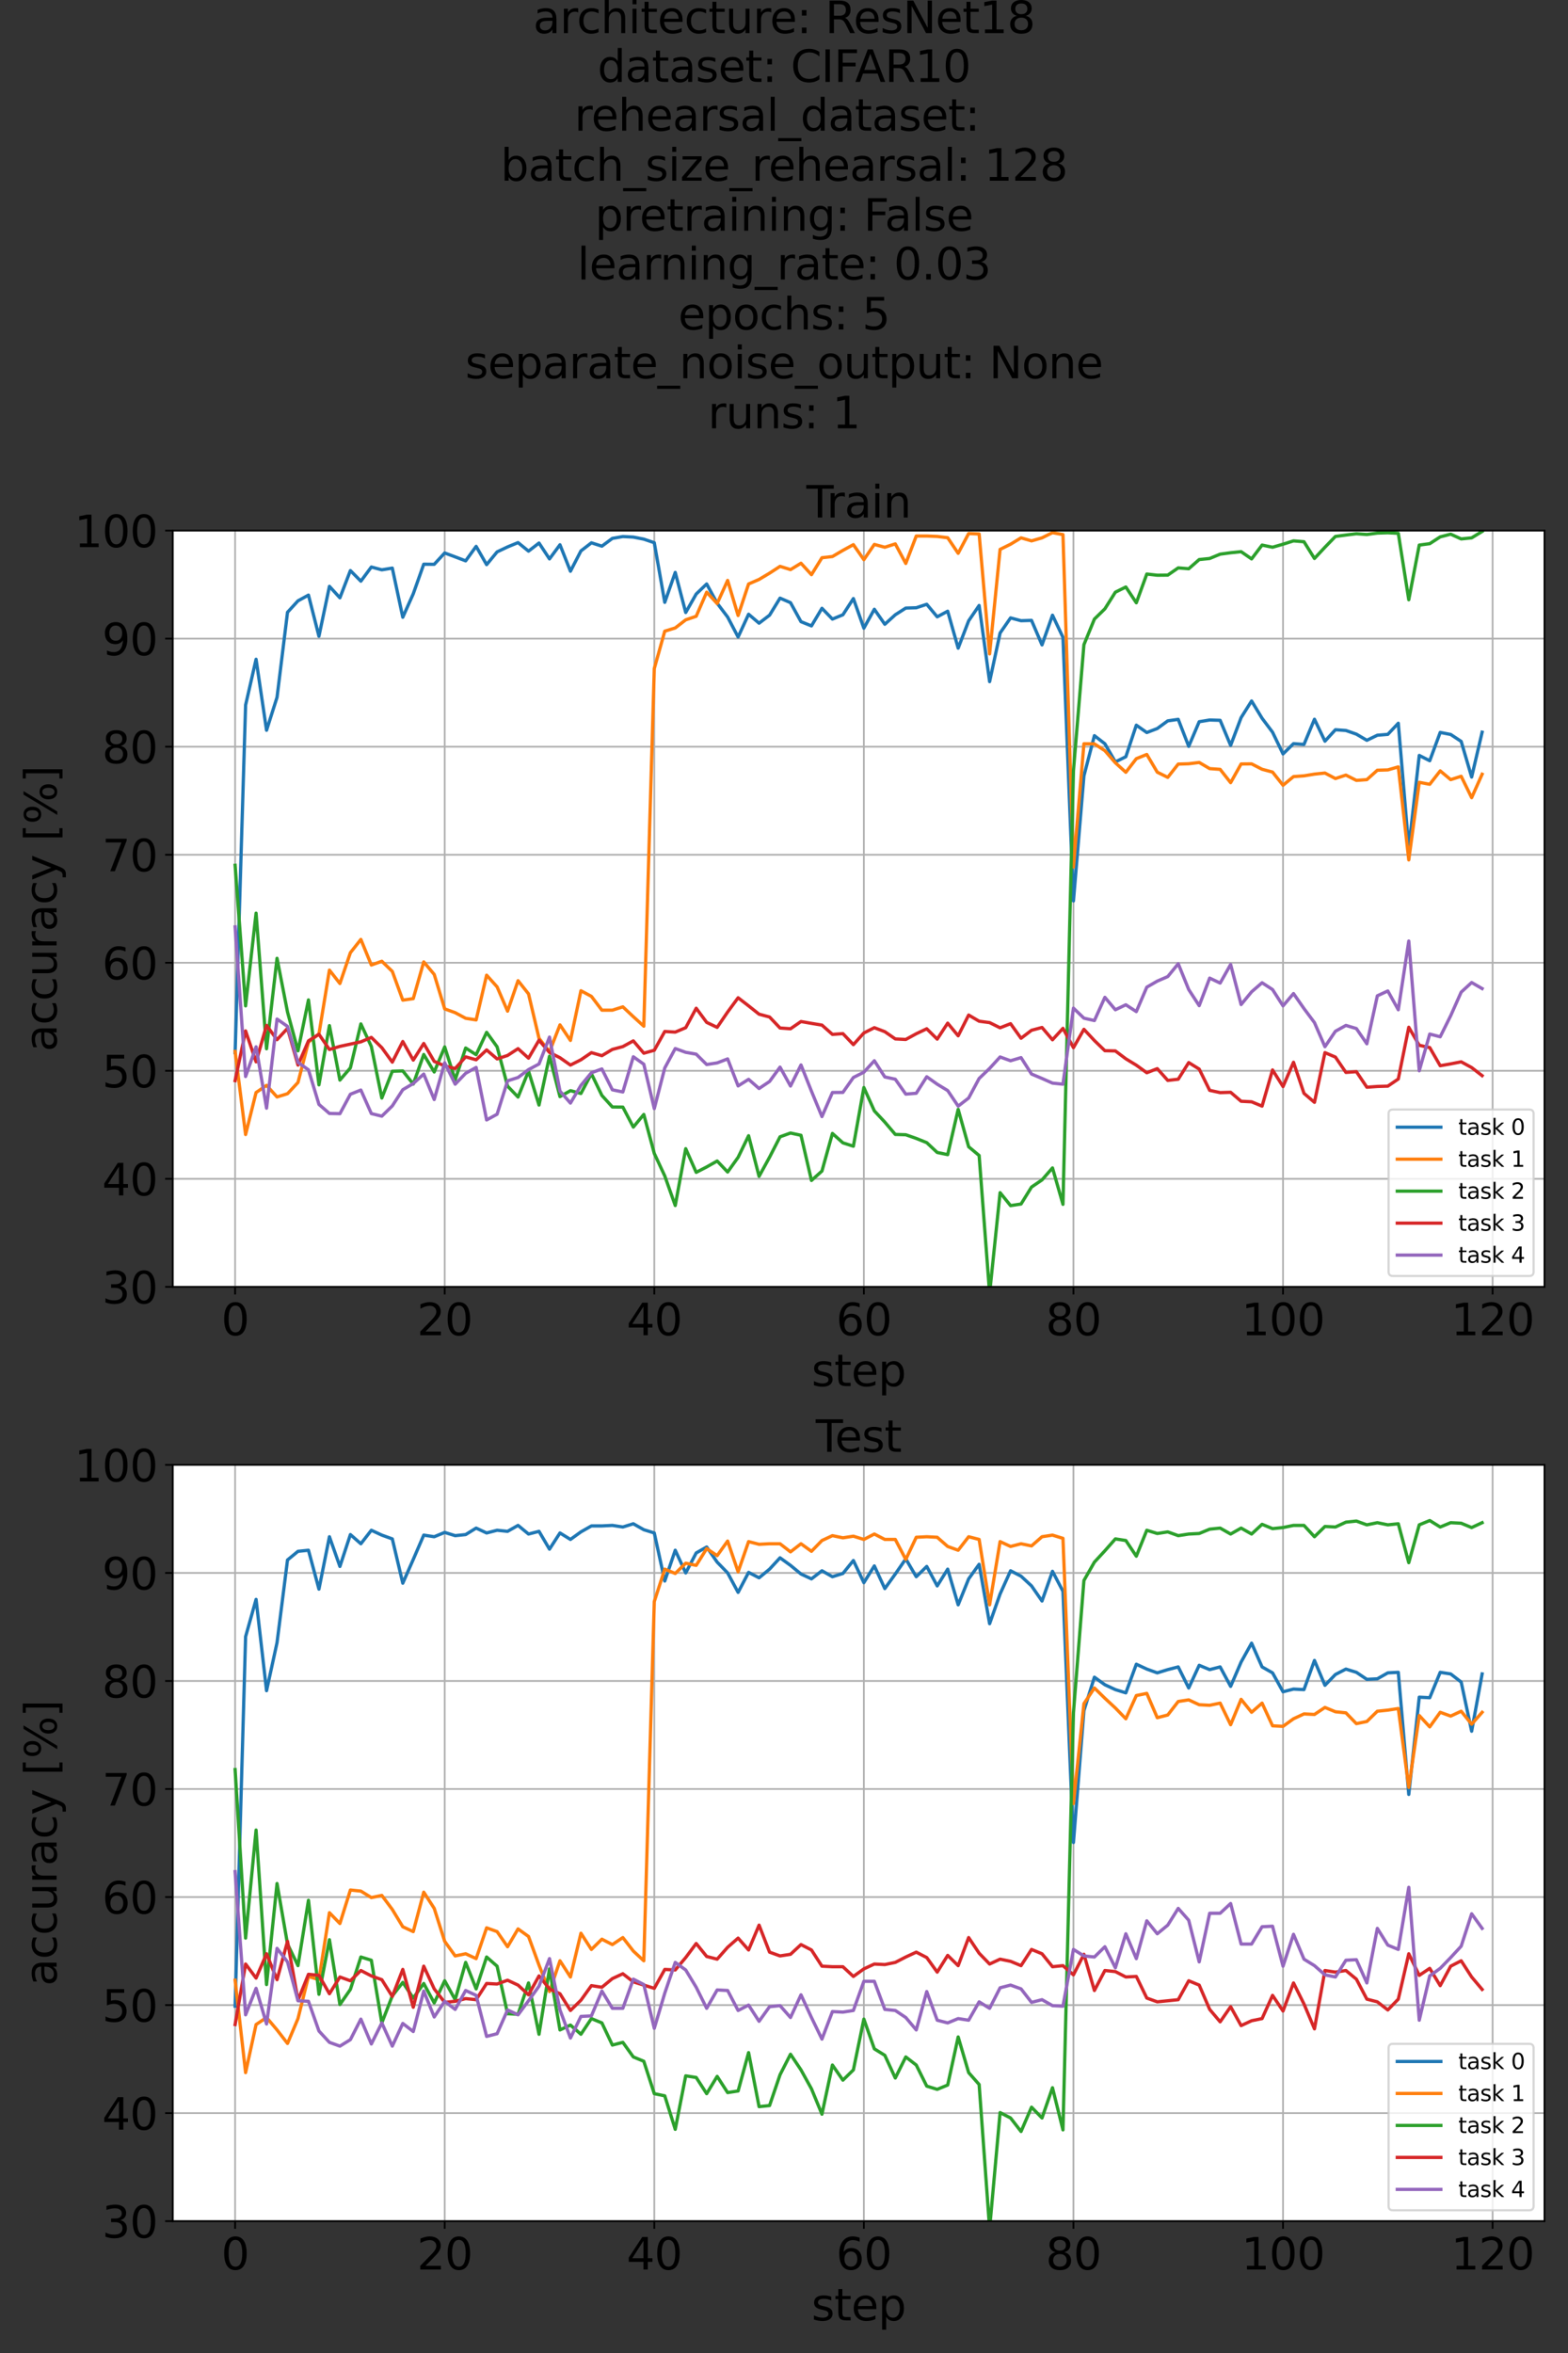 <?xml version="1.0" encoding="utf-8" standalone="no"?>
<!DOCTYPE svg PUBLIC "-//W3C//DTD SVG 1.1//EN"
  "http://www.w3.org/Graphics/SVG/1.1/DTD/svg11.dtd">
<svg xmlns:xlink="http://www.w3.org/1999/xlink" width="720pt" height="1080pt" viewBox="0 0 720 1080" xmlns="http://www.w3.org/2000/svg" version="1.1">
 <rect x="0" y="0" width="720" height="1080" fill="#333333" stroke="none"/>
 <defs>
  <style type="text/css">*{stroke-linejoin: round; stroke-linecap: butt}</style>
 </defs>
 <g id="figure_1">
  <g id="patch_1">
   <path d="M 0 1080 
L 720 1080 
L 720 0 
L 0 0 
L 0 1080 
z
" style="fill: none"/>
  </g>
  <g id="axes_1">
   <g id="patch_2">
    <path d="M 79.331 590.661 
L 709.2 590.661 
L 709.2 243.543 
L 79.331 243.543 
z
" style="fill: #ffffff"/>
   </g>
   <g id="matplotlib.axis_1">
    <g id="xtick_1">
     <g id="line2d_1">
      <path d="M 107.962 590.661 
L 107.962 243.543 
" clip-path="url(#pbc1c4332c4)" style="fill: none; stroke: #b0b0b0; stroke-width: 0.8; stroke-linecap: square"/>
     </g>
     <g id="line2d_2">
      <defs>
       <path id="m948b336013" d="M 0 0 
L 0 3.5 
" style="stroke: #000000; stroke-width: 0.8"/>
      </defs>
      <g>
       <use xlink:href="#m948b336013" x="107.962" y="590.661" style="stroke: #000000; stroke-width: 0.8"/>
      </g>
     </g>
     <g id="text_1">
      <!-- 0 -->
      <g transform="translate(101.599 612.857)scale(0.2 -0.2)">
       <defs>
        <path id="DejaVuSans-30" d="M 2034 4250 
Q 1547 4250 1301 3770 
Q 1056 3291 1056 2328 
Q 1056 1369 1301 889 
Q 1547 409 2034 409 
Q 2525 409 2770 889 
Q 3016 1369 3016 2328 
Q 3016 3291 2770 3770 
Q 2525 4250 2034 4250 
z
M 2034 4750 
Q 2819 4750 3233 4129 
Q 3647 3509 3647 2328 
Q 3647 1150 3233 529 
Q 2819 -91 2034 -91 
Q 1250 -91 836 529 
Q 422 1150 422 2328 
Q 422 3509 836 4129 
Q 1250 4750 2034 4750 
z
" transform="scale(0.016)"/>
       </defs>
       <use xlink:href="#DejaVuSans-30"/>
      </g>
     </g>
    </g>
    <g id="xtick_2">
     <g id="line2d_3">
      <path d="M 204.198 590.661 
L 204.198 243.543 
" clip-path="url(#pbc1c4332c4)" style="fill: none; stroke: #b0b0b0; stroke-width: 0.8; stroke-linecap: square"/>
     </g>
     <g id="line2d_4">
      <g>
       <use xlink:href="#m948b336013" x="204.198" y="590.661" style="stroke: #000000; stroke-width: 0.8"/>
      </g>
     </g>
     <g id="text_2">
      <!-- 20 -->
      <g transform="translate(191.473 612.857)scale(0.2 -0.2)">
       <defs>
        <path id="DejaVuSans-32" d="M 1228 531 
L 3431 531 
L 3431 0 
L 469 0 
L 469 531 
Q 828 903 1448 1529 
Q 2069 2156 2228 2338 
Q 2531 2678 2651 2914 
Q 2772 3150 2772 3378 
Q 2772 3750 2511 3984 
Q 2250 4219 1831 4219 
Q 1534 4219 1204 4116 
Q 875 4013 500 3803 
L 500 4441 
Q 881 4594 1212 4672 
Q 1544 4750 1819 4750 
Q 2544 4750 2975 4387 
Q 3406 4025 3406 3419 
Q 3406 3131 3298 2873 
Q 3191 2616 2906 2266 
Q 2828 2175 2409 1742 
Q 1991 1309 1228 531 
z
" transform="scale(0.016)"/>
       </defs>
       <use xlink:href="#DejaVuSans-32"/>
       <use xlink:href="#DejaVuSans-30" x="63.623"/>
      </g>
     </g>
    </g>
    <g id="xtick_3">
     <g id="line2d_5">
      <path d="M 300.435 590.661 
L 300.435 243.543 
" clip-path="url(#pbc1c4332c4)" style="fill: none; stroke: #b0b0b0; stroke-width: 0.8; stroke-linecap: square"/>
     </g>
     <g id="line2d_6">
      <g>
       <use xlink:href="#m948b336013" x="300.435" y="590.661" style="stroke: #000000; stroke-width: 0.8"/>
      </g>
     </g>
     <g id="text_3">
      <!-- 40 -->
      <g transform="translate(287.71 612.857)scale(0.2 -0.2)">
       <defs>
        <path id="DejaVuSans-34" d="M 2419 4116 
L 825 1625 
L 2419 1625 
L 2419 4116 
z
M 2253 4666 
L 3047 4666 
L 3047 1625 
L 3713 1625 
L 3713 1100 
L 3047 1100 
L 3047 0 
L 2419 0 
L 2419 1100 
L 313 1100 
L 313 1709 
L 2253 4666 
z
" transform="scale(0.016)"/>
       </defs>
       <use xlink:href="#DejaVuSans-34"/>
       <use xlink:href="#DejaVuSans-30" x="63.623"/>
      </g>
     </g>
    </g>
    <g id="xtick_4">
     <g id="line2d_7">
      <path d="M 396.672 590.661 
L 396.672 243.543 
" clip-path="url(#pbc1c4332c4)" style="fill: none; stroke: #b0b0b0; stroke-width: 0.8; stroke-linecap: square"/>
     </g>
     <g id="line2d_8">
      <g>
       <use xlink:href="#m948b336013" x="396.672" y="590.661" style="stroke: #000000; stroke-width: 0.8"/>
      </g>
     </g>
     <g id="text_4">
      <!-- 60 -->
      <g transform="translate(383.947 612.857)scale(0.2 -0.2)">
       <defs>
        <path id="DejaVuSans-36" d="M 2113 2584 
Q 1688 2584 1439 2293 
Q 1191 2003 1191 1497 
Q 1191 994 1439 701 
Q 1688 409 2113 409 
Q 2538 409 2786 701 
Q 3034 994 3034 1497 
Q 3034 2003 2786 2293 
Q 2538 2584 2113 2584 
z
M 3366 4563 
L 3366 3988 
Q 3128 4100 2886 4159 
Q 2644 4219 2406 4219 
Q 1781 4219 1451 3797 
Q 1122 3375 1075 2522 
Q 1259 2794 1537 2939 
Q 1816 3084 2150 3084 
Q 2853 3084 3261 2657 
Q 3669 2231 3669 1497 
Q 3669 778 3244 343 
Q 2819 -91 2113 -91 
Q 1303 -91 875 529 
Q 447 1150 447 2328 
Q 447 3434 972 4092 
Q 1497 4750 2381 4750 
Q 2619 4750 2861 4703 
Q 3103 4656 3366 4563 
z
" transform="scale(0.016)"/>
       </defs>
       <use xlink:href="#DejaVuSans-36"/>
       <use xlink:href="#DejaVuSans-30" x="63.623"/>
      </g>
     </g>
    </g>
    <g id="xtick_5">
     <g id="line2d_9">
      <path d="M 492.908 590.661 
L 492.908 243.543 
" clip-path="url(#pbc1c4332c4)" style="fill: none; stroke: #b0b0b0; stroke-width: 0.8; stroke-linecap: square"/>
     </g>
     <g id="line2d_10">
      <g>
       <use xlink:href="#m948b336013" x="492.908" y="590.661" style="stroke: #000000; stroke-width: 0.8"/>
      </g>
     </g>
     <g id="text_5">
      <!-- 80 -->
      <g transform="translate(480.183 612.857)scale(0.2 -0.2)">
       <defs>
        <path id="DejaVuSans-38" d="M 2034 2216 
Q 1584 2216 1326 1975 
Q 1069 1734 1069 1313 
Q 1069 891 1326 650 
Q 1584 409 2034 409 
Q 2484 409 2743 651 
Q 3003 894 3003 1313 
Q 3003 1734 2745 1975 
Q 2488 2216 2034 2216 
z
M 1403 2484 
Q 997 2584 770 2862 
Q 544 3141 544 3541 
Q 544 4100 942 4425 
Q 1341 4750 2034 4750 
Q 2731 4750 3128 4425 
Q 3525 4100 3525 3541 
Q 3525 3141 3298 2862 
Q 3072 2584 2669 2484 
Q 3125 2378 3379 2068 
Q 3634 1759 3634 1313 
Q 3634 634 3220 271 
Q 2806 -91 2034 -91 
Q 1263 -91 848 271 
Q 434 634 434 1313 
Q 434 1759 690 2068 
Q 947 2378 1403 2484 
z
M 1172 3481 
Q 1172 3119 1398 2916 
Q 1625 2713 2034 2713 
Q 2441 2713 2670 2916 
Q 2900 3119 2900 3481 
Q 2900 3844 2670 4047 
Q 2441 4250 2034 4250 
Q 1625 4250 1398 4047 
Q 1172 3844 1172 3481 
z
" transform="scale(0.016)"/>
       </defs>
       <use xlink:href="#DejaVuSans-38"/>
       <use xlink:href="#DejaVuSans-30" x="63.623"/>
      </g>
     </g>
    </g>
    <g id="xtick_6">
     <g id="line2d_11">
      <path d="M 589.145 590.661 
L 589.145 243.543 
" clip-path="url(#pbc1c4332c4)" style="fill: none; stroke: #b0b0b0; stroke-width: 0.8; stroke-linecap: square"/>
     </g>
     <g id="line2d_12">
      <g>
       <use xlink:href="#m948b336013" x="589.145" y="590.661" style="stroke: #000000; stroke-width: 0.8"/>
      </g>
     </g>
     <g id="text_6">
      <!-- 100 -->
      <g transform="translate(570.057 612.857)scale(0.2 -0.2)">
       <defs>
        <path id="DejaVuSans-31" d="M 794 531 
L 1825 531 
L 1825 4091 
L 703 3866 
L 703 4441 
L 1819 4666 
L 2450 4666 
L 2450 531 
L 3481 531 
L 3481 0 
L 794 0 
L 794 531 
z
" transform="scale(0.016)"/>
       </defs>
       <use xlink:href="#DejaVuSans-31"/>
       <use xlink:href="#DejaVuSans-30" x="63.623"/>
       <use xlink:href="#DejaVuSans-30" x="127.246"/>
      </g>
     </g>
    </g>
    <g id="xtick_7">
     <g id="line2d_13">
      <path d="M 685.381 590.661 
L 685.381 243.543 
" clip-path="url(#pbc1c4332c4)" style="fill: none; stroke: #b0b0b0; stroke-width: 0.8; stroke-linecap: square"/>
     </g>
     <g id="line2d_14">
      <g>
       <use xlink:href="#m948b336013" x="685.381" y="590.661" style="stroke: #000000; stroke-width: 0.8"/>
      </g>
     </g>
     <g id="text_7">
      <!-- 120 -->
      <g transform="translate(666.294 612.857)scale(0.2 -0.2)">
       <use xlink:href="#DejaVuSans-31"/>
       <use xlink:href="#DejaVuSans-32" x="63.623"/>
       <use xlink:href="#DejaVuSans-30" x="127.246"/>
      </g>
     </g>
    </g>
    <g id="text_8">
     <!-- step -->
     <g transform="translate(372.634 636.214)scale(0.2 -0.2)">
      <defs>
       <path id="DejaVuSans-73" d="M 2834 3397 
L 2834 2853 
Q 2591 2978 2328 3040 
Q 2066 3103 1784 3103 
Q 1356 3103 1142 2972 
Q 928 2841 928 2578 
Q 928 2378 1081 2264 
Q 1234 2150 1697 2047 
L 1894 2003 
Q 2506 1872 2764 1633 
Q 3022 1394 3022 966 
Q 3022 478 2636 193 
Q 2250 -91 1575 -91 
Q 1294 -91 989 -36 
Q 684 19 347 128 
L 347 722 
Q 666 556 975 473 
Q 1284 391 1588 391 
Q 1994 391 2212 530 
Q 2431 669 2431 922 
Q 2431 1156 2273 1281 
Q 2116 1406 1581 1522 
L 1381 1569 
Q 847 1681 609 1914 
Q 372 2147 372 2553 
Q 372 3047 722 3315 
Q 1072 3584 1716 3584 
Q 2034 3584 2315 3537 
Q 2597 3491 2834 3397 
z
" transform="scale(0.016)"/>
       <path id="DejaVuSans-74" d="M 1172 4494 
L 1172 3500 
L 2356 3500 
L 2356 3053 
L 1172 3053 
L 1172 1153 
Q 1172 725 1289 603 
Q 1406 481 1766 481 
L 2356 481 
L 2356 0 
L 1766 0 
Q 1100 0 847 248 
Q 594 497 594 1153 
L 594 3053 
L 172 3053 
L 172 3500 
L 594 3500 
L 594 4494 
L 1172 4494 
z
" transform="scale(0.016)"/>
       <path id="DejaVuSans-65" d="M 3597 1894 
L 3597 1613 
L 953 1613 
Q 991 1019 1311 708 
Q 1631 397 2203 397 
Q 2534 397 2845 478 
Q 3156 559 3463 722 
L 3463 178 
Q 3153 47 2828 -22 
Q 2503 -91 2169 -91 
Q 1331 -91 842 396 
Q 353 884 353 1716 
Q 353 2575 817 3079 
Q 1281 3584 2069 3584 
Q 2775 3584 3186 3129 
Q 3597 2675 3597 1894 
z
M 3022 2063 
Q 3016 2534 2758 2815 
Q 2500 3097 2075 3097 
Q 1594 3097 1305 2825 
Q 1016 2553 972 2059 
L 3022 2063 
z
" transform="scale(0.016)"/>
       <path id="DejaVuSans-70" d="M 1159 525 
L 1159 -1331 
L 581 -1331 
L 581 3500 
L 1159 3500 
L 1159 2969 
Q 1341 3281 1617 3432 
Q 1894 3584 2278 3584 
Q 2916 3584 3314 3078 
Q 3713 2572 3713 1747 
Q 3713 922 3314 415 
Q 2916 -91 2278 -91 
Q 1894 -91 1617 61 
Q 1341 213 1159 525 
z
M 3116 1747 
Q 3116 2381 2855 2742 
Q 2594 3103 2138 3103 
Q 1681 3103 1420 2742 
Q 1159 2381 1159 1747 
Q 1159 1113 1420 752 
Q 1681 391 2138 391 
Q 2594 391 2855 752 
Q 3116 1113 3116 1747 
z
" transform="scale(0.016)"/>
      </defs>
      <use xlink:href="#DejaVuSans-73"/>
      <use xlink:href="#DejaVuSans-74" x="52.1"/>
      <use xlink:href="#DejaVuSans-65" x="91.309"/>
      <use xlink:href="#DejaVuSans-70" x="152.832"/>
     </g>
    </g>
   </g>
   <g id="matplotlib.axis_2">
    <g id="ytick_1">
     <g id="line2d_15">
      <path d="M 79.331 590.661 
L 709.2 590.661 
" clip-path="url(#pbc1c4332c4)" style="fill: none; stroke: #b0b0b0; stroke-width: 0.8; stroke-linecap: square"/>
     </g>
     <g id="line2d_16">
      <defs>
       <path id="m95e2b3836d" d="M 0 0 
L -3.5 0 
" style="stroke: #000000; stroke-width: 0.8"/>
      </defs>
      <g>
       <use xlink:href="#m95e2b3836d" x="79.331" y="590.661" style="stroke: #000000; stroke-width: 0.8"/>
      </g>
     </g>
     <g id="text_9">
      <!-- 30 -->
      <g transform="translate(46.881 598.259)scale(0.2 -0.2)">
       <defs>
        <path id="DejaVuSans-33" d="M 2597 2516 
Q 3050 2419 3304 2112 
Q 3559 1806 3559 1356 
Q 3559 666 3084 287 
Q 2609 -91 1734 -91 
Q 1441 -91 1130 -33 
Q 819 25 488 141 
L 488 750 
Q 750 597 1062 519 
Q 1375 441 1716 441 
Q 2309 441 2620 675 
Q 2931 909 2931 1356 
Q 2931 1769 2642 2001 
Q 2353 2234 1838 2234 
L 1294 2234 
L 1294 2753 
L 1863 2753 
Q 2328 2753 2575 2939 
Q 2822 3125 2822 3475 
Q 2822 3834 2567 4026 
Q 2313 4219 1838 4219 
Q 1578 4219 1281 4162 
Q 984 4106 628 3988 
L 628 4550 
Q 988 4650 1302 4700 
Q 1616 4750 1894 4750 
Q 2613 4750 3031 4423 
Q 3450 4097 3450 3541 
Q 3450 3153 3228 2886 
Q 3006 2619 2597 2516 
z
" transform="scale(0.016)"/>
       </defs>
       <use xlink:href="#DejaVuSans-33"/>
       <use xlink:href="#DejaVuSans-30" x="63.623"/>
      </g>
     </g>
    </g>
    <g id="ytick_2">
     <g id="line2d_17">
      <path d="M 79.331 541.072 
L 709.2 541.072 
" clip-path="url(#pbc1c4332c4)" style="fill: none; stroke: #b0b0b0; stroke-width: 0.8; stroke-linecap: square"/>
     </g>
     <g id="line2d_18">
      <g>
       <use xlink:href="#m95e2b3836d" x="79.331" y="541.072" style="stroke: #000000; stroke-width: 0.8"/>
      </g>
     </g>
     <g id="text_10">
      <!-- 40 -->
      <g transform="translate(46.881 548.671)scale(0.2 -0.2)">
       <use xlink:href="#DejaVuSans-34"/>
       <use xlink:href="#DejaVuSans-30" x="63.623"/>
      </g>
     </g>
    </g>
    <g id="ytick_3">
     <g id="line2d_19">
      <path d="M 79.331 491.484 
L 709.2 491.484 
" clip-path="url(#pbc1c4332c4)" style="fill: none; stroke: #b0b0b0; stroke-width: 0.8; stroke-linecap: square"/>
     </g>
     <g id="line2d_20">
      <g>
       <use xlink:href="#m95e2b3836d" x="79.331" y="491.484" style="stroke: #000000; stroke-width: 0.8"/>
      </g>
     </g>
     <g id="text_11">
      <!-- 50 -->
      <g transform="translate(46.881 499.083)scale(0.2 -0.2)">
       <defs>
        <path id="DejaVuSans-35" d="M 691 4666 
L 3169 4666 
L 3169 4134 
L 1269 4134 
L 1269 2991 
Q 1406 3038 1543 3061 
Q 1681 3084 1819 3084 
Q 2600 3084 3056 2656 
Q 3513 2228 3513 1497 
Q 3513 744 3044 326 
Q 2575 -91 1722 -91 
Q 1428 -91 1123 -41 
Q 819 9 494 109 
L 494 744 
Q 775 591 1075 516 
Q 1375 441 1709 441 
Q 2250 441 2565 725 
Q 2881 1009 2881 1497 
Q 2881 1984 2565 2268 
Q 2250 2553 1709 2553 
Q 1456 2553 1204 2497 
Q 953 2441 691 2322 
L 691 4666 
z
" transform="scale(0.016)"/>
       </defs>
       <use xlink:href="#DejaVuSans-35"/>
       <use xlink:href="#DejaVuSans-30" x="63.623"/>
      </g>
     </g>
    </g>
    <g id="ytick_4">
     <g id="line2d_21">
      <path d="M 79.331 441.896 
L 709.2 441.896 
" clip-path="url(#pbc1c4332c4)" style="fill: none; stroke: #b0b0b0; stroke-width: 0.8; stroke-linecap: square"/>
     </g>
     <g id="line2d_22">
      <g>
       <use xlink:href="#m95e2b3836d" x="79.331" y="441.896" style="stroke: #000000; stroke-width: 0.8"/>
      </g>
     </g>
     <g id="text_12">
      <!-- 60 -->
      <g transform="translate(46.881 449.494)scale(0.2 -0.2)">
       <use xlink:href="#DejaVuSans-36"/>
       <use xlink:href="#DejaVuSans-30" x="63.623"/>
      </g>
     </g>
    </g>
    <g id="ytick_5">
     <g id="line2d_23">
      <path d="M 79.331 392.308 
L 709.2 392.308 
" clip-path="url(#pbc1c4332c4)" style="fill: none; stroke: #b0b0b0; stroke-width: 0.8; stroke-linecap: square"/>
     </g>
     <g id="line2d_24">
      <g>
       <use xlink:href="#m95e2b3836d" x="79.331" y="392.308" style="stroke: #000000; stroke-width: 0.8"/>
      </g>
     </g>
     <g id="text_13">
      <!-- 70 -->
      <g transform="translate(46.881 399.906)scale(0.2 -0.2)">
       <defs>
        <path id="DejaVuSans-37" d="M 525 4666 
L 3525 4666 
L 3525 4397 
L 1831 0 
L 1172 0 
L 2766 4134 
L 525 4134 
L 525 4666 
z
" transform="scale(0.016)"/>
       </defs>
       <use xlink:href="#DejaVuSans-37"/>
       <use xlink:href="#DejaVuSans-30" x="63.623"/>
      </g>
     </g>
    </g>
    <g id="ytick_6">
     <g id="line2d_25">
      <path d="M 79.331 342.72 
L 709.2 342.72 
" clip-path="url(#pbc1c4332c4)" style="fill: none; stroke: #b0b0b0; stroke-width: 0.8; stroke-linecap: square"/>
     </g>
     <g id="line2d_26">
      <g>
       <use xlink:href="#m95e2b3836d" x="79.331" y="342.72" style="stroke: #000000; stroke-width: 0.8"/>
      </g>
     </g>
     <g id="text_14">
      <!-- 80 -->
      <g transform="translate(46.881 350.318)scale(0.2 -0.2)">
       <use xlink:href="#DejaVuSans-38"/>
       <use xlink:href="#DejaVuSans-30" x="63.623"/>
      </g>
     </g>
    </g>
    <g id="ytick_7">
     <g id="line2d_27">
      <path d="M 79.331 293.131 
L 709.2 293.131 
" clip-path="url(#pbc1c4332c4)" style="fill: none; stroke: #b0b0b0; stroke-width: 0.8; stroke-linecap: square"/>
     </g>
     <g id="line2d_28">
      <g>
       <use xlink:href="#m95e2b3836d" x="79.331" y="293.131" style="stroke: #000000; stroke-width: 0.8"/>
      </g>
     </g>
     <g id="text_15">
      <!-- 90 -->
      <g transform="translate(46.881 300.73)scale(0.2 -0.2)">
       <defs>
        <path id="DejaVuSans-39" d="M 703 97 
L 703 672 
Q 941 559 1184 500 
Q 1428 441 1663 441 
Q 2288 441 2617 861 
Q 2947 1281 2994 2138 
Q 2813 1869 2534 1725 
Q 2256 1581 1919 1581 
Q 1219 1581 811 2004 
Q 403 2428 403 3163 
Q 403 3881 828 4315 
Q 1253 4750 1959 4750 
Q 2769 4750 3195 4129 
Q 3622 3509 3622 2328 
Q 3622 1225 3098 567 
Q 2575 -91 1691 -91 
Q 1453 -91 1209 -44 
Q 966 3 703 97 
z
M 1959 2075 
Q 2384 2075 2632 2365 
Q 2881 2656 2881 3163 
Q 2881 3666 2632 3958 
Q 2384 4250 1959 4250 
Q 1534 4250 1286 3958 
Q 1038 3666 1038 3163 
Q 1038 2656 1286 2365 
Q 1534 2075 1959 2075 
z
" transform="scale(0.016)"/>
       </defs>
       <use xlink:href="#DejaVuSans-39"/>
       <use xlink:href="#DejaVuSans-30" x="63.623"/>
      </g>
     </g>
    </g>
    <g id="ytick_8">
     <g id="line2d_29">
      <path d="M 79.331 243.543 
L 709.2 243.543 
" clip-path="url(#pbc1c4332c4)" style="fill: none; stroke: #b0b0b0; stroke-width: 0.8; stroke-linecap: square"/>
     </g>
     <g id="line2d_30">
      <g>
       <use xlink:href="#m95e2b3836d" x="79.331" y="243.543" style="stroke: #000000; stroke-width: 0.8"/>
      </g>
     </g>
     <g id="text_16">
      <!-- 100 -->
      <g transform="translate(34.156 251.142)scale(0.2 -0.2)">
       <use xlink:href="#DejaVuSans-31"/>
       <use xlink:href="#DejaVuSans-30" x="63.623"/>
       <use xlink:href="#DejaVuSans-30" x="127.246"/>
      </g>
     </g>
    </g>
    <g id="text_17">
     <!-- accuracy [%] -->
     <g transform="translate(25.997 482.703)rotate(-90)scale(0.2 -0.2)">
      <defs>
       <path id="DejaVuSans-61" d="M 2194 1759 
Q 1497 1759 1228 1600 
Q 959 1441 959 1056 
Q 959 750 1161 570 
Q 1363 391 1709 391 
Q 2188 391 2477 730 
Q 2766 1069 2766 1631 
L 2766 1759 
L 2194 1759 
z
M 3341 1997 
L 3341 0 
L 2766 0 
L 2766 531 
Q 2569 213 2275 61 
Q 1981 -91 1556 -91 
Q 1019 -91 701 211 
Q 384 513 384 1019 
Q 384 1609 779 1909 
Q 1175 2209 1959 2209 
L 2766 2209 
L 2766 2266 
Q 2766 2663 2505 2880 
Q 2244 3097 1772 3097 
Q 1472 3097 1187 3025 
Q 903 2953 641 2809 
L 641 3341 
Q 956 3463 1253 3523 
Q 1550 3584 1831 3584 
Q 2591 3584 2966 3190 
Q 3341 2797 3341 1997 
z
" transform="scale(0.016)"/>
       <path id="DejaVuSans-63" d="M 3122 3366 
L 3122 2828 
Q 2878 2963 2633 3030 
Q 2388 3097 2138 3097 
Q 1578 3097 1268 2742 
Q 959 2388 959 1747 
Q 959 1106 1268 751 
Q 1578 397 2138 397 
Q 2388 397 2633 464 
Q 2878 531 3122 666 
L 3122 134 
Q 2881 22 2623 -34 
Q 2366 -91 2075 -91 
Q 1284 -91 818 406 
Q 353 903 353 1747 
Q 353 2603 823 3093 
Q 1294 3584 2113 3584 
Q 2378 3584 2631 3529 
Q 2884 3475 3122 3366 
z
" transform="scale(0.016)"/>
       <path id="DejaVuSans-75" d="M 544 1381 
L 544 3500 
L 1119 3500 
L 1119 1403 
Q 1119 906 1312 657 
Q 1506 409 1894 409 
Q 2359 409 2629 706 
Q 2900 1003 2900 1516 
L 2900 3500 
L 3475 3500 
L 3475 0 
L 2900 0 
L 2900 538 
Q 2691 219 2414 64 
Q 2138 -91 1772 -91 
Q 1169 -91 856 284 
Q 544 659 544 1381 
z
M 1991 3584 
L 1991 3584 
z
" transform="scale(0.016)"/>
       <path id="DejaVuSans-72" d="M 2631 2963 
Q 2534 3019 2420 3045 
Q 2306 3072 2169 3072 
Q 1681 3072 1420 2755 
Q 1159 2438 1159 1844 
L 1159 0 
L 581 0 
L 581 3500 
L 1159 3500 
L 1159 2956 
Q 1341 3275 1631 3429 
Q 1922 3584 2338 3584 
Q 2397 3584 2469 3576 
Q 2541 3569 2628 3553 
L 2631 2963 
z
" transform="scale(0.016)"/>
       <path id="DejaVuSans-79" d="M 2059 -325 
Q 1816 -950 1584 -1140 
Q 1353 -1331 966 -1331 
L 506 -1331 
L 506 -850 
L 844 -850 
Q 1081 -850 1212 -737 
Q 1344 -625 1503 -206 
L 1606 56 
L 191 3500 
L 800 3500 
L 1894 763 
L 2988 3500 
L 3597 3500 
L 2059 -325 
z
" transform="scale(0.016)"/>
       <path id="DejaVuSans-20" transform="scale(0.016)"/>
       <path id="DejaVuSans-5b" d="M 550 4863 
L 1875 4863 
L 1875 4416 
L 1125 4416 
L 1125 -397 
L 1875 -397 
L 1875 -844 
L 550 -844 
L 550 4863 
z
" transform="scale(0.016)"/>
       <path id="DejaVuSans-25" d="M 4653 2053 
Q 4381 2053 4226 1822 
Q 4072 1591 4072 1178 
Q 4072 772 4226 539 
Q 4381 306 4653 306 
Q 4919 306 5073 539 
Q 5228 772 5228 1178 
Q 5228 1588 5073 1820 
Q 4919 2053 4653 2053 
z
M 4653 2450 
Q 5147 2450 5437 2106 
Q 5728 1763 5728 1178 
Q 5728 594 5436 251 
Q 5144 -91 4653 -91 
Q 4153 -91 3862 251 
Q 3572 594 3572 1178 
Q 3572 1766 3864 2108 
Q 4156 2450 4653 2450 
z
M 1428 4353 
Q 1159 4353 1004 4120 
Q 850 3888 850 3481 
Q 850 3069 1003 2837 
Q 1156 2606 1428 2606 
Q 1700 2606 1854 2837 
Q 2009 3069 2009 3481 
Q 2009 3884 1853 4118 
Q 1697 4353 1428 4353 
z
M 4250 4750 
L 4750 4750 
L 1831 -91 
L 1331 -91 
L 4250 4750 
z
M 1428 4750 
Q 1922 4750 2215 4408 
Q 2509 4066 2509 3481 
Q 2509 2891 2217 2550 
Q 1925 2209 1428 2209 
Q 931 2209 642 2551 
Q 353 2894 353 3481 
Q 353 4063 643 4406 
Q 934 4750 1428 4750 
z
" transform="scale(0.016)"/>
       <path id="DejaVuSans-5d" d="M 1947 4863 
L 1947 -844 
L 622 -844 
L 622 -397 
L 1369 -397 
L 1369 4416 
L 622 4416 
L 622 4863 
L 1947 4863 
z
" transform="scale(0.016)"/>
      </defs>
      <use xlink:href="#DejaVuSans-61"/>
      <use xlink:href="#DejaVuSans-63" x="61.279"/>
      <use xlink:href="#DejaVuSans-63" x="116.26"/>
      <use xlink:href="#DejaVuSans-75" x="171.24"/>
      <use xlink:href="#DejaVuSans-72" x="234.619"/>
      <use xlink:href="#DejaVuSans-61" x="275.732"/>
      <use xlink:href="#DejaVuSans-63" x="337.012"/>
      <use xlink:href="#DejaVuSans-79" x="391.992"/>
      <use xlink:href="#DejaVuSans-20" x="451.172"/>
      <use xlink:href="#DejaVuSans-5b" x="482.959"/>
      <use xlink:href="#DejaVuSans-25" x="521.973"/>
      <use xlink:href="#DejaVuSans-5d" x="616.992"/>
     </g>
    </g>
   </g>
   <g id="line2d_31">
    <path d="M 107.962 483.153 
L 112.773 323.628 
L 117.585 302.603 
L 122.397 335.182 
L 127.209 320.058 
L 132.021 281.032 
L 136.833 275.775 
L 141.644 273.147 
L 146.456 292.04 
L 151.268 269.131 
L 156.08 274.387 
L 160.892 261.891 
L 165.704 266.75 
L 170.515 260.254 
L 175.327 261.544 
L 180.139 260.75 
L 184.951 283.313 
L 189.763 272.552 
L 194.575 258.965 
L 199.386 259.015 
L 204.198 253.808 
L 209.01 255.593 
L 213.822 257.428 
L 218.634 250.783 
L 223.446 259.163 
L 228.257 253.312 
L 233.069 251.031 
L 237.881 249.047 
L 242.693 252.965 
L 247.505 249.246 
L 252.317 256.535 
L 257.128 250.039 
L 261.94 262.188 
L 266.752 252.866 
L 271.564 249.147 
L 276.376 250.684 
L 281.188 247.113 
L 285.999 246.27 
L 290.811 246.518 
L 295.623 247.461 
L 300.435 249.097 
L 305.247 276.47 
L 310.059 262.734 
L 314.87 281.131 
L 319.682 272.651 
L 324.494 268.04 
L 329.306 276.866 
L 334.118 283.214 
L 338.93 292.388 
L 343.741 281.924 
L 348.553 286.04 
L 353.365 282.371 
L 358.177 274.536 
L 362.989 276.618 
L 367.801 285.346 
L 372.612 287.28 
L 377.424 279.197 
L 382.236 284.156 
L 387.048 282.172 
L 391.86 274.734 
L 396.672 288.321 
L 401.483 279.643 
L 406.295 286.536 
L 411.107 282.172 
L 415.919 279.098 
L 420.731 278.949 
L 425.543 277.362 
L 430.354 283.115 
L 435.166 280.536 
L 439.978 297.495 
L 444.79 284.949 
L 449.602 277.908 
L 454.414 312.867 
L 459.225 290.553 
L 464.037 283.61 
L 468.849 284.9 
L 473.661 284.751 
L 478.473 296.007 
L 483.285 282.371 
L 488.096 292.536 
L 492.908 413.532 
L 497.72 356.108 
L 502.532 337.662 
L 507.344 341.381 
L 512.155 349.712 
L 516.967 347.331 
L 521.779 332.852 
L 526.591 336.224 
L 531.403 334.389 
L 536.215 330.868 
L 541.026 330.174 
L 545.838 342.571 
L 550.65 331.265 
L 555.462 330.471 
L 560.274 330.62 
L 565.086 342.124 
L 569.897 329.38 
L 574.709 321.744 
L 579.521 329.678 
L 584.333 336.075 
L 589.145 346.042 
L 593.957 341.331 
L 598.768 341.678 
L 603.58 330.124 
L 608.392 340.191 
L 613.204 334.934 
L 618.016 335.281 
L 622.828 336.967 
L 627.639 339.794 
L 632.451 337.463 
L 637.263 337.067 
L 642.075 331.959 
L 646.887 389.233 
L 651.699 346.736 
L 656.51 349.166 
L 661.322 336.174 
L 666.134 337.116 
L 670.946 340.29 
L 675.758 356.654 
L 680.57 336.075 
" clip-path="url(#pbc1c4332c4)" style="fill: none; stroke: #1f77b4; stroke-width: 1.5; stroke-linecap: square"/>
   </g>
   <g id="line2d_32">
    <path d="M 107.962 482.608 
L 112.773 520.741 
L 117.585 501.451 
L 122.397 498.179 
L 127.209 503.485 
L 132.021 501.997 
L 136.833 496.84 
L 141.644 478.294 
L 146.456 474.575 
L 151.268 445.268 
L 156.08 451.417 
L 160.892 437.284 
L 165.704 431.185 
L 170.515 442.937 
L 175.327 441.202 
L 180.139 445.863 
L 184.951 459.053 
L 189.763 458.359 
L 194.575 441.499 
L 199.386 447.252 
L 204.198 463.07 
L 209.01 464.806 
L 213.822 467.384 
L 218.634 468.128 
L 223.446 447.599 
L 228.257 452.954 
L 233.069 464.111 
L 237.881 450.128 
L 242.693 456.177 
L 247.505 476.558 
L 252.317 482.757 
L 257.128 470.409 
L 261.94 477.55 
L 266.752 454.739 
L 271.564 457.318 
L 276.376 463.665 
L 281.188 463.665 
L 285.999 462.128 
L 290.811 466.641 
L 295.623 471.004 
L 300.435 306.867 
L 305.247 289.71 
L 310.059 288.222 
L 314.87 284.503 
L 319.682 282.867 
L 324.494 271.808 
L 329.306 277.015 
L 334.118 266.403 
L 338.93 282.519 
L 343.741 268.04 
L 348.553 265.957 
L 353.365 263.081 
L 358.177 259.957 
L 362.989 261.444 
L 367.801 258.519 
L 372.612 263.775 
L 377.424 255.99 
L 382.236 255.444 
L 387.048 252.618 
L 391.86 249.99 
L 396.672 256.882 
L 401.483 249.89 
L 406.295 251.18 
L 411.107 249.642 
L 415.919 258.618 
L 420.731 246.023 
L 425.543 246.023 
L 430.354 246.221 
L 435.166 246.816 
L 439.978 253.957 
L 444.79 244.882 
L 449.602 245.08 
L 454.414 300.123 
L 459.225 252.171 
L 464.037 249.791 
L 468.849 246.866 
L 473.661 248.254 
L 478.473 246.866 
L 483.285 244.485 
L 488.096 245.378 
L 492.908 397.961 
L 497.72 341.381 
L 502.532 341.43 
L 507.344 344.554 
L 512.155 350.108 
L 516.967 354.472 
L 521.779 348.224 
L 526.591 346.29 
L 531.403 354.422 
L 536.215 356.803 
L 541.026 350.703 
L 545.838 350.555 
L 550.65 349.959 
L 555.462 352.786 
L 560.274 353.133 
L 565.086 359.232 
L 569.897 350.654 
L 574.709 350.604 
L 579.521 353.083 
L 584.333 354.373 
L 589.145 360.423 
L 593.957 356.455 
L 598.768 356.108 
L 603.58 355.315 
L 608.392 354.819 
L 613.204 357.348 
L 618.016 355.761 
L 622.828 358.191 
L 627.639 357.844 
L 632.451 353.53 
L 637.263 353.381 
L 642.075 351.993 
L 646.887 394.688 
L 651.699 359.084 
L 656.51 359.976 
L 661.322 353.827 
L 666.134 357.844 
L 670.946 356.307 
L 675.758 366.125 
L 680.57 355.365 
" clip-path="url(#pbc1c4332c4)" style="fill: none; stroke: #ff7f0e; stroke-width: 1.5; stroke-linecap: square"/>
   </g>
   <g id="line2d_33">
    <path d="M 107.962 397.167 
L 112.773 461.682 
L 117.585 419.135 
L 122.397 481.368 
L 127.209 439.863 
L 132.021 464.508 
L 136.833 482.31 
L 141.644 458.954 
L 146.456 497.931 
L 151.268 470.756 
L 156.08 495.749 
L 160.892 490.145 
L 165.704 469.963 
L 170.515 480.327 
L 175.327 503.98 
L 180.139 491.683 
L 184.951 491.534 
L 189.763 497.584 
L 194.575 483.996 
L 199.386 492.03 
L 204.198 480.525 
L 209.01 495.65 
L 213.822 481.021 
L 218.634 484.096 
L 223.446 473.831 
L 228.257 480.476 
L 233.069 498.526 
L 237.881 503.534 
L 242.693 491.633 
L 247.505 507.204 
L 252.317 484.79 
L 257.128 503.336 
L 261.94 500.608 
L 266.752 501.898 
L 271.564 492.823 
L 276.376 502.79 
L 281.188 508.096 
L 285.999 508.146 
L 290.811 517.32 
L 295.623 511.518 
L 300.435 529.419 
L 305.247 539.734 
L 310.059 553.321 
L 314.87 527.237 
L 319.682 538.097 
L 324.494 535.618 
L 329.306 532.89 
L 334.118 537.948 
L 338.93 531.204 
L 343.741 521.287 
L 348.553 539.932 
L 353.365 531.155 
L 358.177 521.783 
L 362.989 520.047 
L 367.801 521.088 
L 372.612 541.816 
L 377.424 537.502 
L 382.236 520.245 
L 387.048 524.56 
L 391.86 526.097 
L 396.672 499.17 
L 401.483 509.881 
L 406.295 515.039 
L 411.107 520.692 
L 415.919 520.84 
L 420.731 522.526 
L 425.543 524.46 
L 430.354 528.973 
L 435.166 529.965 
L 439.978 509.187 
L 444.79 526.345 
L 449.602 530.361 
L 454.414 593.686 
L 459.225 547.42 
L 464.037 553.37 
L 468.849 552.626 
L 473.661 544.841 
L 478.473 541.568 
L 483.285 536.064 
L 488.096 552.775 
L 492.908 353.778 
L 497.72 295.908 
L 502.532 284.156 
L 507.344 279.445 
L 512.155 271.808 
L 516.967 269.428 
L 521.779 276.668 
L 526.591 263.478 
L 531.403 264.023 
L 536.215 263.973 
L 541.026 260.651 
L 545.838 261.048 
L 550.65 256.833 
L 555.462 256.337 
L 560.274 254.353 
L 565.086 253.709 
L 569.897 253.213 
L 574.709 256.535 
L 579.521 250.188 
L 584.333 251.18 
L 589.145 249.791 
L 593.957 248.254 
L 598.768 248.651 
L 603.58 256.337 
L 608.392 251.18 
L 613.204 246.221 
L 618.016 245.576 
L 622.828 244.981 
L 627.639 245.328 
L 632.451 244.684 
L 637.263 244.535 
L 642.075 244.783 
L 646.887 275.28 
L 651.699 250.188 
L 656.51 249.543 
L 661.322 246.419 
L 666.134 245.18 
L 670.946 247.361 
L 675.758 246.866 
L 680.57 243.94 
" clip-path="url(#pbc1c4332c4)" style="fill: none; stroke: #2ca02c; stroke-width: 1.5; stroke-linecap: square"/>
   </g>
   <g id="line2d_34">
    <path d="M 107.962 495.997 
L 112.773 473.186 
L 117.585 487.368 
L 122.397 470.657 
L 127.209 477.203 
L 132.021 471.996 
L 136.833 488.856 
L 141.644 477.748 
L 146.456 474.723 
L 151.268 481.715 
L 156.08 480.277 
L 160.892 479.236 
L 165.704 478.195 
L 170.515 476.161 
L 175.327 480.872 
L 180.139 487.517 
L 184.951 478.046 
L 189.763 486.575 
L 194.575 478.938 
L 199.386 487.17 
L 204.198 489.253 
L 209.01 490.443 
L 213.822 485.087 
L 218.634 486.426 
L 223.446 481.914 
L 228.257 486.029 
L 233.069 484.443 
L 237.881 481.319 
L 242.693 485.682 
L 247.505 477.451 
L 252.317 483.054 
L 257.128 485.484 
L 261.94 488.856 
L 266.752 486.426 
L 271.564 483.153 
L 276.376 484.542 
L 281.188 481.666 
L 285.999 480.376 
L 290.811 477.748 
L 295.623 483.401 
L 300.435 482.062 
L 305.247 473.434 
L 310.059 473.732 
L 314.87 471.698 
L 319.682 462.773 
L 324.494 469.269 
L 329.306 471.55 
L 334.118 464.508 
L 338.93 457.963 
L 343.741 461.682 
L 348.553 465.5 
L 353.365 466.789 
L 358.177 471.847 
L 362.989 472.194 
L 367.801 468.872 
L 372.612 469.715 
L 377.424 470.508 
L 382.236 474.773 
L 387.048 474.426 
L 391.86 479.484 
L 396.672 474.128 
L 401.483 471.698 
L 406.295 473.533 
L 411.107 476.856 
L 415.919 477.104 
L 420.731 474.475 
L 425.543 472.194 
L 430.354 476.955 
L 435.166 469.616 
L 439.978 475.418 
L 444.79 465.897 
L 449.602 468.723 
L 454.414 469.368 
L 459.225 471.748 
L 464.037 469.864 
L 468.849 476.558 
L 473.661 472.889 
L 478.473 471.599 
L 483.285 477.252 
L 488.096 471.996 
L 492.908 480.872 
L 497.72 472.442 
L 502.532 477.599 
L 507.344 482.261 
L 512.155 482.36 
L 516.967 485.98 
L 521.779 488.906 
L 526.591 492.377 
L 531.403 490.492 
L 536.215 495.898 
L 541.026 495.352 
L 545.838 487.716 
L 550.65 490.691 
L 555.462 500.46 
L 560.274 501.501 
L 565.086 501.352 
L 569.897 505.468 
L 574.709 505.716 
L 579.521 507.7 
L 584.333 491.087 
L 589.145 498.724 
L 593.957 487.567 
L 598.768 501.848 
L 603.58 505.964 
L 608.392 483.153 
L 613.204 485.186 
L 618.016 492.228 
L 622.828 491.881 
L 627.639 499.022 
L 632.451 498.674 
L 637.263 498.526 
L 642.075 495.253 
L 646.887 471.5 
L 651.699 479.781 
L 656.51 480.823 
L 661.322 489.154 
L 666.134 488.311 
L 670.946 487.368 
L 675.758 489.997 
L 680.57 493.716 
" clip-path="url(#pbc1c4332c4)" style="fill: none; stroke: #d62728; stroke-width: 1.5; stroke-linecap: square"/>
   </g>
   <g id="line2d_35">
    <path d="M 107.962 425.433 
L 112.773 494.112 
L 117.585 480.476 
L 122.397 508.642 
L 127.209 467.731 
L 132.021 471.103 
L 136.833 487.616 
L 141.644 491.038 
L 146.456 506.906 
L 151.268 511.072 
L 156.08 511.171 
L 160.892 502.245 
L 165.704 500.311 
L 170.515 511.121 
L 175.327 512.311 
L 180.139 507.6 
L 184.951 500.162 
L 189.763 497.336 
L 194.575 492.972 
L 199.386 504.675 
L 204.198 487.815 
L 209.01 497.633 
L 213.822 492.625 
L 218.634 489.947 
L 223.446 514.047 
L 228.257 511.419 
L 233.069 496.096 
L 237.881 494.559 
L 242.693 490.939 
L 247.505 488.36 
L 252.317 476.013 
L 257.128 500.807 
L 261.94 506.311 
L 266.752 498.179 
L 271.564 492.377 
L 276.376 490.641 
L 281.188 500.212 
L 285.999 501.203 
L 290.811 485.038 
L 295.623 488.459 
L 300.435 508.84 
L 305.247 490.195 
L 310.059 481.269 
L 314.87 483.005 
L 319.682 483.848 
L 324.494 488.608 
L 329.306 487.864 
L 334.118 486.029 
L 338.93 498.427 
L 343.741 495.402 
L 348.553 499.617 
L 353.365 496.393 
L 358.177 489.798 
L 362.989 498.476 
L 367.801 488.806 
L 372.612 500.856 
L 377.424 512.51 
L 382.236 501.451 
L 387.048 501.402 
L 391.86 494.559 
L 396.672 492.129 
L 401.483 486.872 
L 406.295 494.311 
L 411.107 495.352 
L 415.919 502.195 
L 420.731 501.799 
L 425.543 494.212 
L 430.354 497.633 
L 435.166 500.559 
L 439.978 507.7 
L 444.79 503.98 
L 449.602 495.005 
L 454.414 490.393 
L 459.225 485.137 
L 464.037 486.872 
L 468.849 485.434 
L 473.661 492.972 
L 478.473 495.005 
L 483.285 497.137 
L 488.096 497.633 
L 492.908 462.723 
L 497.72 467.335 
L 502.532 468.426 
L 507.344 457.764 
L 512.155 463.467 
L 516.967 461.186 
L 521.779 464.31 
L 526.591 453.103 
L 531.403 450.326 
L 536.215 448.243 
L 541.026 442.342 
L 545.838 454.194 
L 550.65 461.583 
L 555.462 448.937 
L 560.274 451.219 
L 565.086 442.689 
L 569.897 461.087 
L 574.709 455.235 
L 579.521 451.07 
L 584.333 454.194 
L 589.145 461.682 
L 593.957 456.029 
L 598.768 462.921 
L 603.58 469.368 
L 608.392 480.426 
L 613.204 473.335 
L 618.016 470.657 
L 622.828 472.095 
L 627.639 479.087 
L 632.451 457.07 
L 637.263 454.839 
L 642.075 463.467 
L 646.887 431.929 
L 651.699 491.484 
L 656.51 474.624 
L 661.322 475.864 
L 666.134 466.194 
L 670.946 455.384 
L 675.758 450.971 
L 680.57 453.748 
" clip-path="url(#pbc1c4332c4)" style="fill: none; stroke: #9467bd; stroke-width: 1.5; stroke-linecap: square"/>
   </g>
   <g id="patch_3">
    <path d="M 79.331 590.661 
L 79.331 243.543 
" style="fill: none; stroke: #000000; stroke-width: 0.8; stroke-linejoin: miter; stroke-linecap: square"/>
   </g>
   <g id="patch_4">
    <path d="M 709.2 590.661 
L 709.2 243.543 
" style="fill: none; stroke: #000000; stroke-width: 0.8; stroke-linejoin: miter; stroke-linecap: square"/>
   </g>
   <g id="patch_5">
    <path d="M 79.331 590.661 
L 709.2 590.661 
" style="fill: none; stroke: #000000; stroke-width: 0.8; stroke-linejoin: miter; stroke-linecap: square"/>
   </g>
   <g id="patch_6">
    <path d="M 79.331 243.543 
L 709.2 243.543 
" style="fill: none; stroke: #000000; stroke-width: 0.8; stroke-linejoin: miter; stroke-linecap: square"/>
   </g>
   <g id="text_18">
    <!-- Train -->
    <g transform="translate(370.278 237.543)scale(0.2 -0.2)">
     <defs>
      <path id="DejaVuSans-54" d="M -19 4666 
L 3928 4666 
L 3928 4134 
L 2272 4134 
L 2272 0 
L 1638 0 
L 1638 4134 
L -19 4134 
L -19 4666 
z
" transform="scale(0.016)"/>
      <path id="DejaVuSans-69" d="M 603 3500 
L 1178 3500 
L 1178 0 
L 603 0 
L 603 3500 
z
M 603 4863 
L 1178 4863 
L 1178 4134 
L 603 4134 
L 603 4863 
z
" transform="scale(0.016)"/>
      <path id="DejaVuSans-6e" d="M 3513 2113 
L 3513 0 
L 2938 0 
L 2938 2094 
Q 2938 2591 2744 2837 
Q 2550 3084 2163 3084 
Q 1697 3084 1428 2787 
Q 1159 2491 1159 1978 
L 1159 0 
L 581 0 
L 581 3500 
L 1159 3500 
L 1159 2956 
Q 1366 3272 1645 3428 
Q 1925 3584 2291 3584 
Q 2894 3584 3203 3211 
Q 3513 2838 3513 2113 
z
" transform="scale(0.016)"/>
     </defs>
     <use xlink:href="#DejaVuSans-54"/>
     <use xlink:href="#DejaVuSans-72" x="46.334"/>
     <use xlink:href="#DejaVuSans-61" x="87.447"/>
     <use xlink:href="#DejaVuSans-69" x="148.727"/>
     <use xlink:href="#DejaVuSans-6e" x="176.51"/>
    </g>
   </g>
   <g id="legend_1">
    <g id="patch_7">
     <path d="M 639.611 585.661 
L 702.2 585.661 
Q 704.2 585.661 704.2 583.661 
L 704.2 511.27 
Q 704.2 509.27 702.2 509.27 
L 639.611 509.27 
Q 637.611 509.27 637.611 511.27 
L 637.611 583.661 
Q 637.611 585.661 639.611 585.661 
z
" style="fill: #ffffff; opacity: 0.8; stroke: #cccccc; stroke-linejoin: miter"/>
    </g>
    <g id="line2d_36">
     <path d="M 641.611 517.368 
L 651.611 517.368 
L 661.611 517.368 
" style="fill: none; stroke: #1f77b4; stroke-width: 1.5; stroke-linecap: square"/>
    </g>
    <g id="text_19">
     <!-- task 0 -->
     <g transform="translate(669.611 520.868)scale(0.1 -0.1)">
      <defs>
       <path id="DejaVuSans-6b" d="M 581 4863 
L 1159 4863 
L 1159 1991 
L 2875 3500 
L 3609 3500 
L 1753 1863 
L 3688 0 
L 2938 0 
L 1159 1709 
L 1159 0 
L 581 0 
L 581 4863 
z
" transform="scale(0.016)"/>
      </defs>
      <use xlink:href="#DejaVuSans-74"/>
      <use xlink:href="#DejaVuSans-61" x="39.209"/>
      <use xlink:href="#DejaVuSans-73" x="100.488"/>
      <use xlink:href="#DejaVuSans-6b" x="152.588"/>
      <use xlink:href="#DejaVuSans-20" x="210.498"/>
      <use xlink:href="#DejaVuSans-30" x="242.285"/>
     </g>
    </g>
    <g id="line2d_37">
     <path d="M 641.611 532.047 
L 651.611 532.047 
L 661.611 532.047 
" style="fill: none; stroke: #ff7f0e; stroke-width: 1.5; stroke-linecap: square"/>
    </g>
    <g id="text_20">
     <!-- task 1 -->
     <g transform="translate(669.611 535.547)scale(0.1 -0.1)">
      <use xlink:href="#DejaVuSans-74"/>
      <use xlink:href="#DejaVuSans-61" x="39.209"/>
      <use xlink:href="#DejaVuSans-73" x="100.488"/>
      <use xlink:href="#DejaVuSans-6b" x="152.588"/>
      <use xlink:href="#DejaVuSans-20" x="210.498"/>
      <use xlink:href="#DejaVuSans-31" x="242.285"/>
     </g>
    </g>
    <g id="line2d_38">
     <path d="M 641.611 546.725 
L 651.611 546.725 
L 661.611 546.725 
" style="fill: none; stroke: #2ca02c; stroke-width: 1.5; stroke-linecap: square"/>
    </g>
    <g id="text_21">
     <!-- task 2 -->
     <g transform="translate(669.611 550.225)scale(0.1 -0.1)">
      <use xlink:href="#DejaVuSans-74"/>
      <use xlink:href="#DejaVuSans-61" x="39.209"/>
      <use xlink:href="#DejaVuSans-73" x="100.488"/>
      <use xlink:href="#DejaVuSans-6b" x="152.588"/>
      <use xlink:href="#DejaVuSans-20" x="210.498"/>
      <use xlink:href="#DejaVuSans-32" x="242.285"/>
     </g>
    </g>
    <g id="line2d_39">
     <path d="M 641.611 561.403 
L 651.611 561.403 
L 661.611 561.403 
" style="fill: none; stroke: #d62728; stroke-width: 1.5; stroke-linecap: square"/>
    </g>
    <g id="text_22">
     <!-- task 3 -->
     <g transform="translate(669.611 564.903)scale(0.1 -0.1)">
      <use xlink:href="#DejaVuSans-74"/>
      <use xlink:href="#DejaVuSans-61" x="39.209"/>
      <use xlink:href="#DejaVuSans-73" x="100.488"/>
      <use xlink:href="#DejaVuSans-6b" x="152.588"/>
      <use xlink:href="#DejaVuSans-20" x="210.498"/>
      <use xlink:href="#DejaVuSans-33" x="242.285"/>
     </g>
    </g>
    <g id="line2d_40">
     <path d="M 641.611 576.081 
L 651.611 576.081 
L 661.611 576.081 
" style="fill: none; stroke: #9467bd; stroke-width: 1.5; stroke-linecap: square"/>
    </g>
    <g id="text_23">
     <!-- task 4 -->
     <g transform="translate(669.611 579.581)scale(0.1 -0.1)">
      <use xlink:href="#DejaVuSans-74"/>
      <use xlink:href="#DejaVuSans-61" x="39.209"/>
      <use xlink:href="#DejaVuSans-73" x="100.488"/>
      <use xlink:href="#DejaVuSans-6b" x="152.588"/>
      <use xlink:href="#DejaVuSans-20" x="210.498"/>
      <use xlink:href="#DejaVuSans-34" x="242.285"/>
     </g>
    </g>
   </g>
  </g>
  <g id="axes_2">
   <g id="patch_8">
    <path d="M 79.331 1019.487 
L 709.2 1019.487 
L 709.2 672.37 
L 79.331 672.37 
z
" style="fill: #ffffff"/>
   </g>
   <g id="matplotlib.axis_3">
    <g id="xtick_8">
     <g id="line2d_41">
      <path d="M 107.962 1019.487 
L 107.962 672.37 
" clip-path="url(#pd6c1791175)" style="fill: none; stroke: #b0b0b0; stroke-width: 0.8; stroke-linecap: square"/>
     </g>
     <g id="line2d_42">
      <g>
       <use xlink:href="#m948b336013" x="107.962" y="1019.487" style="stroke: #000000; stroke-width: 0.8"/>
      </g>
     </g>
     <g id="text_24">
      <!-- 0 -->
      <g transform="translate(101.599 1041.684)scale(0.2 -0.2)">
       <use xlink:href="#DejaVuSans-30"/>
      </g>
     </g>
    </g>
    <g id="xtick_9">
     <g id="line2d_43">
      <path d="M 204.198 1019.487 
L 204.198 672.37 
" clip-path="url(#pd6c1791175)" style="fill: none; stroke: #b0b0b0; stroke-width: 0.8; stroke-linecap: square"/>
     </g>
     <g id="line2d_44">
      <g>
       <use xlink:href="#m948b336013" x="204.198" y="1019.487" style="stroke: #000000; stroke-width: 0.8"/>
      </g>
     </g>
     <g id="text_25">
      <!-- 20 -->
      <g transform="translate(191.473 1041.684)scale(0.2 -0.2)">
       <use xlink:href="#DejaVuSans-32"/>
       <use xlink:href="#DejaVuSans-30" x="63.623"/>
      </g>
     </g>
    </g>
    <g id="xtick_10">
     <g id="line2d_45">
      <path d="M 300.435 1019.487 
L 300.435 672.37 
" clip-path="url(#pd6c1791175)" style="fill: none; stroke: #b0b0b0; stroke-width: 0.8; stroke-linecap: square"/>
     </g>
     <g id="line2d_46">
      <g>
       <use xlink:href="#m948b336013" x="300.435" y="1019.487" style="stroke: #000000; stroke-width: 0.8"/>
      </g>
     </g>
     <g id="text_26">
      <!-- 40 -->
      <g transform="translate(287.71 1041.684)scale(0.2 -0.2)">
       <use xlink:href="#DejaVuSans-34"/>
       <use xlink:href="#DejaVuSans-30" x="63.623"/>
      </g>
     </g>
    </g>
    <g id="xtick_11">
     <g id="line2d_47">
      <path d="M 396.672 1019.487 
L 396.672 672.37 
" clip-path="url(#pd6c1791175)" style="fill: none; stroke: #b0b0b0; stroke-width: 0.8; stroke-linecap: square"/>
     </g>
     <g id="line2d_48">
      <g>
       <use xlink:href="#m948b336013" x="396.672" y="1019.487" style="stroke: #000000; stroke-width: 0.8"/>
      </g>
     </g>
     <g id="text_27">
      <!-- 60 -->
      <g transform="translate(383.947 1041.684)scale(0.2 -0.2)">
       <use xlink:href="#DejaVuSans-36"/>
       <use xlink:href="#DejaVuSans-30" x="63.623"/>
      </g>
     </g>
    </g>
    <g id="xtick_12">
     <g id="line2d_49">
      <path d="M 492.908 1019.487 
L 492.908 672.37 
" clip-path="url(#pd6c1791175)" style="fill: none; stroke: #b0b0b0; stroke-width: 0.8; stroke-linecap: square"/>
     </g>
     <g id="line2d_50">
      <g>
       <use xlink:href="#m948b336013" x="492.908" y="1019.487" style="stroke: #000000; stroke-width: 0.8"/>
      </g>
     </g>
     <g id="text_28">
      <!-- 80 -->
      <g transform="translate(480.183 1041.684)scale(0.2 -0.2)">
       <use xlink:href="#DejaVuSans-38"/>
       <use xlink:href="#DejaVuSans-30" x="63.623"/>
      </g>
     </g>
    </g>
    <g id="xtick_13">
     <g id="line2d_51">
      <path d="M 589.145 1019.487 
L 589.145 672.37 
" clip-path="url(#pd6c1791175)" style="fill: none; stroke: #b0b0b0; stroke-width: 0.8; stroke-linecap: square"/>
     </g>
     <g id="line2d_52">
      <g>
       <use xlink:href="#m948b336013" x="589.145" y="1019.487" style="stroke: #000000; stroke-width: 0.8"/>
      </g>
     </g>
     <g id="text_29">
      <!-- 100 -->
      <g transform="translate(570.057 1041.684)scale(0.2 -0.2)">
       <use xlink:href="#DejaVuSans-31"/>
       <use xlink:href="#DejaVuSans-30" x="63.623"/>
       <use xlink:href="#DejaVuSans-30" x="127.246"/>
      </g>
     </g>
    </g>
    <g id="xtick_14">
     <g id="line2d_53">
      <path d="M 685.381 1019.487 
L 685.381 672.37 
" clip-path="url(#pd6c1791175)" style="fill: none; stroke: #b0b0b0; stroke-width: 0.8; stroke-linecap: square"/>
     </g>
     <g id="line2d_54">
      <g>
       <use xlink:href="#m948b336013" x="685.381" y="1019.487" style="stroke: #000000; stroke-width: 0.8"/>
      </g>
     </g>
     <g id="text_30">
      <!-- 120 -->
      <g transform="translate(666.294 1041.684)scale(0.2 -0.2)">
       <use xlink:href="#DejaVuSans-31"/>
       <use xlink:href="#DejaVuSans-32" x="63.623"/>
       <use xlink:href="#DejaVuSans-30" x="127.246"/>
      </g>
     </g>
    </g>
    <g id="text_31">
     <!-- step -->
     <g transform="translate(372.634 1065.041)scale(0.2 -0.2)">
      <use xlink:href="#DejaVuSans-73"/>
      <use xlink:href="#DejaVuSans-74" x="52.1"/>
      <use xlink:href="#DejaVuSans-65" x="91.309"/>
      <use xlink:href="#DejaVuSans-70" x="152.832"/>
     </g>
    </g>
   </g>
   <g id="matplotlib.axis_4">
    <g id="ytick_9">
     <g id="line2d_55">
      <path d="M 79.331 1019.487 
L 709.2 1019.487 
" clip-path="url(#pd6c1791175)" style="fill: none; stroke: #b0b0b0; stroke-width: 0.8; stroke-linecap: square"/>
     </g>
     <g id="line2d_56">
      <g>
       <use xlink:href="#m95e2b3836d" x="79.331" y="1019.487" style="stroke: #000000; stroke-width: 0.8"/>
      </g>
     </g>
     <g id="text_32">
      <!-- 30 -->
      <g transform="translate(46.881 1027.086)scale(0.2 -0.2)">
       <use xlink:href="#DejaVuSans-33"/>
       <use xlink:href="#DejaVuSans-30" x="63.623"/>
      </g>
     </g>
    </g>
    <g id="ytick_10">
     <g id="line2d_57">
      <path d="M 79.331 969.899 
L 709.2 969.899 
" clip-path="url(#pd6c1791175)" style="fill: none; stroke: #b0b0b0; stroke-width: 0.8; stroke-linecap: square"/>
     </g>
     <g id="line2d_58">
      <g>
       <use xlink:href="#m95e2b3836d" x="79.331" y="969.899" style="stroke: #000000; stroke-width: 0.8"/>
      </g>
     </g>
     <g id="text_33">
      <!-- 40 -->
      <g transform="translate(46.881 977.498)scale(0.2 -0.2)">
       <use xlink:href="#DejaVuSans-34"/>
       <use xlink:href="#DejaVuSans-30" x="63.623"/>
      </g>
     </g>
    </g>
    <g id="ytick_11">
     <g id="line2d_59">
      <path d="M 79.331 920.311 
L 709.2 920.311 
" clip-path="url(#pd6c1791175)" style="fill: none; stroke: #b0b0b0; stroke-width: 0.8; stroke-linecap: square"/>
     </g>
     <g id="line2d_60">
      <g>
       <use xlink:href="#m95e2b3836d" x="79.331" y="920.311" style="stroke: #000000; stroke-width: 0.8"/>
      </g>
     </g>
     <g id="text_34">
      <!-- 50 -->
      <g transform="translate(46.881 927.91)scale(0.2 -0.2)">
       <use xlink:href="#DejaVuSans-35"/>
       <use xlink:href="#DejaVuSans-30" x="63.623"/>
      </g>
     </g>
    </g>
    <g id="ytick_12">
     <g id="line2d_61">
      <path d="M 79.331 870.723 
L 709.2 870.723 
" clip-path="url(#pd6c1791175)" style="fill: none; stroke: #b0b0b0; stroke-width: 0.8; stroke-linecap: square"/>
     </g>
     <g id="line2d_62">
      <g>
       <use xlink:href="#m95e2b3836d" x="79.331" y="870.723" style="stroke: #000000; stroke-width: 0.8"/>
      </g>
     </g>
     <g id="text_35">
      <!-- 60 -->
      <g transform="translate(46.881 878.321)scale(0.2 -0.2)">
       <use xlink:href="#DejaVuSans-36"/>
       <use xlink:href="#DejaVuSans-30" x="63.623"/>
      </g>
     </g>
    </g>
    <g id="ytick_13">
     <g id="line2d_63">
      <path d="M 79.331 821.135 
L 709.2 821.135 
" clip-path="url(#pd6c1791175)" style="fill: none; stroke: #b0b0b0; stroke-width: 0.8; stroke-linecap: square"/>
     </g>
     <g id="line2d_64">
      <g>
       <use xlink:href="#m95e2b3836d" x="79.331" y="821.135" style="stroke: #000000; stroke-width: 0.8"/>
      </g>
     </g>
     <g id="text_36">
      <!-- 70 -->
      <g transform="translate(46.881 828.733)scale(0.2 -0.2)">
       <use xlink:href="#DejaVuSans-37"/>
       <use xlink:href="#DejaVuSans-30" x="63.623"/>
      </g>
     </g>
    </g>
    <g id="ytick_14">
     <g id="line2d_65">
      <path d="M 79.331 771.546 
L 709.2 771.546 
" clip-path="url(#pd6c1791175)" style="fill: none; stroke: #b0b0b0; stroke-width: 0.8; stroke-linecap: square"/>
     </g>
     <g id="line2d_66">
      <g>
       <use xlink:href="#m95e2b3836d" x="79.331" y="771.546" style="stroke: #000000; stroke-width: 0.8"/>
      </g>
     </g>
     <g id="text_37">
      <!-- 80 -->
      <g transform="translate(46.881 779.145)scale(0.2 -0.2)">
       <use xlink:href="#DejaVuSans-38"/>
       <use xlink:href="#DejaVuSans-30" x="63.623"/>
      </g>
     </g>
    </g>
    <g id="ytick_15">
     <g id="line2d_67">
      <path d="M 79.331 721.958 
L 709.2 721.958 
" clip-path="url(#pd6c1791175)" style="fill: none; stroke: #b0b0b0; stroke-width: 0.8; stroke-linecap: square"/>
     </g>
     <g id="line2d_68">
      <g>
       <use xlink:href="#m95e2b3836d" x="79.331" y="721.958" style="stroke: #000000; stroke-width: 0.8"/>
      </g>
     </g>
     <g id="text_38">
      <!-- 90 -->
      <g transform="translate(46.881 729.557)scale(0.2 -0.2)">
       <use xlink:href="#DejaVuSans-39"/>
       <use xlink:href="#DejaVuSans-30" x="63.623"/>
      </g>
     </g>
    </g>
    <g id="ytick_16">
     <g id="line2d_69">
      <path d="M 79.331 672.37 
L 709.2 672.37 
" clip-path="url(#pd6c1791175)" style="fill: none; stroke: #b0b0b0; stroke-width: 0.8; stroke-linecap: square"/>
     </g>
     <g id="line2d_70">
      <g>
       <use xlink:href="#m95e2b3836d" x="79.331" y="672.37" style="stroke: #000000; stroke-width: 0.8"/>
      </g>
     </g>
     <g id="text_39">
      <!-- 100 -->
      <g transform="translate(34.156 679.968)scale(0.2 -0.2)">
       <use xlink:href="#DejaVuSans-31"/>
       <use xlink:href="#DejaVuSans-30" x="63.623"/>
       <use xlink:href="#DejaVuSans-30" x="127.246"/>
      </g>
     </g>
    </g>
    <g id="text_40">
     <!-- accuracy [%] -->
     <g transform="translate(25.997 911.53)rotate(-90)scale(0.2 -0.2)">
      <use xlink:href="#DejaVuSans-61"/>
      <use xlink:href="#DejaVuSans-63" x="61.279"/>
      <use xlink:href="#DejaVuSans-63" x="116.26"/>
      <use xlink:href="#DejaVuSans-75" x="171.24"/>
      <use xlink:href="#DejaVuSans-72" x="234.619"/>
      <use xlink:href="#DejaVuSans-61" x="275.732"/>
      <use xlink:href="#DejaVuSans-63" x="337.012"/>
      <use xlink:href="#DejaVuSans-79" x="391.992"/>
      <use xlink:href="#DejaVuSans-20" x="451.172"/>
      <use xlink:href="#DejaVuSans-5b" x="482.959"/>
      <use xlink:href="#DejaVuSans-25" x="521.973"/>
      <use xlink:href="#DejaVuSans-5d" x="616.992"/>
     </g>
    </g>
   </g>
   <g id="line2d_71">
    <path d="M 107.962 920.807 
L 112.773 751.215 
L 117.585 734.107 
L 122.397 776.009 
L 127.209 753.943 
L 132.021 716.008 
L 136.833 712.041 
L 141.644 711.545 
L 146.456 729.396 
L 151.268 705.346 
L 156.08 718.983 
L 160.892 704.354 
L 165.704 708.569 
L 170.515 702.371 
L 175.327 704.602 
L 180.139 706.338 
L 184.951 726.669 
L 189.763 715.76 
L 194.575 704.602 
L 199.386 705.346 
L 204.198 703.363 
L 209.01 704.85 
L 213.822 704.354 
L 218.634 701.379 
L 223.446 703.611 
L 228.257 702.371 
L 233.069 702.867 
L 237.881 700.139 
L 242.693 704.106 
L 247.505 702.867 
L 252.317 711.049 
L 257.128 703.611 
L 261.94 706.586 
L 266.752 703.115 
L 271.564 700.387 
L 276.376 700.387 
L 281.188 700.139 
L 285.999 700.883 
L 290.811 699.396 
L 295.623 702.123 
L 300.435 703.611 
L 305.247 725.677 
L 310.059 711.545 
L 314.87 721.958 
L 319.682 712.784 
L 324.494 710.057 
L 329.306 716.999 
L 334.118 721.958 
L 338.93 730.884 
L 343.741 721.71 
L 348.553 724.19 
L 353.365 720.223 
L 358.177 715.016 
L 362.989 718.487 
L 367.801 722.454 
L 372.612 724.686 
L 377.424 720.966 
L 382.236 723.694 
L 387.048 722.206 
L 391.86 716.256 
L 396.672 726.421 
L 401.483 718.735 
L 406.295 729.148 
L 411.107 722.454 
L 415.919 715.512 
L 420.731 723.694 
L 425.543 718.983 
L 430.354 727.909 
L 435.166 720.223 
L 439.978 736.587 
L 444.79 724.686 
L 449.602 717.991 
L 454.414 745.265 
L 459.225 731.628 
L 464.037 720.966 
L 468.849 723.446 
L 473.661 727.909 
L 478.473 734.851 
L 483.285 721.214 
L 488.096 730.388 
L 492.908 845.681 
L 497.72 785.183 
L 502.532 769.811 
L 507.344 773.282 
L 512.155 775.514 
L 516.967 777.001 
L 521.779 763.86 
L 526.591 766.092 
L 531.403 767.827 
L 536.215 766.34 
L 541.026 765.1 
L 545.838 774.77 
L 550.65 764.356 
L 555.462 766.34 
L 560.274 765.1 
L 565.086 774.026 
L 569.897 762.868 
L 574.709 754.191 
L 579.521 765.1 
L 584.333 767.827 
L 589.145 776.505 
L 593.957 775.266 
L 598.768 775.514 
L 603.58 762.125 
L 608.392 773.53 
L 613.204 768.571 
L 618.016 766.092 
L 622.828 767.579 
L 627.639 770.803 
L 632.451 770.555 
L 637.263 767.827 
L 642.075 767.579 
L 646.887 823.614 
L 651.699 778.985 
L 656.51 779.233 
L 661.322 767.579 
L 666.134 768.323 
L 670.946 772.042 
L 675.758 794.605 
L 680.57 768.323 
" clip-path="url(#pd6c1791175)" style="fill: none; stroke: #1f77b4; stroke-width: 1.5; stroke-linecap: square"/>
   </g>
   <g id="line2d_72">
    <path d="M 107.962 908.906 
L 112.773 951.304 
L 117.585 929.237 
L 122.397 926.014 
L 127.209 931.716 
L 132.021 937.915 
L 136.833 926.51 
L 141.644 907.17 
L 146.456 908.658 
L 151.268 877.913 
L 156.08 882.872 
L 160.892 867.5 
L 165.704 867.996 
L 170.515 870.971 
L 175.327 869.979 
L 180.139 876.426 
L 184.951 884.36 
L 189.763 886.591 
L 194.575 868.491 
L 199.386 875.93 
L 204.198 891.054 
L 209.01 897.748 
L 213.822 896.757 
L 218.634 898.988 
L 223.446 884.855 
L 228.257 886.591 
L 233.069 893.533 
L 237.881 885.351 
L 242.693 888.823 
L 247.505 901.963 
L 252.317 914.113 
L 257.128 899.98 
L 261.94 907.418 
L 266.752 887.335 
L 271.564 894.773 
L 276.376 890.062 
L 281.188 892.542 
L 285.999 889.318 
L 290.811 895.517 
L 295.623 899.98 
L 300.435 735.099 
L 305.247 720.223 
L 310.059 722.206 
L 314.87 717.495 
L 319.682 718.487 
L 324.494 710.801 
L 329.306 714.024 
L 334.118 707.33 
L 338.93 721.462 
L 343.741 707.578 
L 348.553 708.817 
L 353.365 708.569 
L 358.177 708.569 
L 362.989 712.289 
L 367.801 708.569 
L 372.612 712.041 
L 377.424 707.082 
L 382.236 704.85 
L 387.048 705.842 
L 391.86 705.098 
L 396.672 706.586 
L 401.483 704.106 
L 406.295 706.586 
L 411.107 706.586 
L 415.919 715.76 
L 420.731 705.594 
L 425.543 705.346 
L 430.354 705.594 
L 435.166 709.809 
L 439.978 711.545 
L 444.79 705.346 
L 449.602 706.586 
L 454.414 736.587 
L 459.225 707.578 
L 464.037 709.809 
L 468.849 708.569 
L 473.661 709.561 
L 478.473 705.346 
L 483.285 704.602 
L 488.096 706.09 
L 492.908 827.829 
L 497.72 781.96 
L 502.532 774.77 
L 507.344 779.481 
L 512.155 783.943 
L 516.967 788.902 
L 521.779 778.241 
L 526.591 777.249 
L 531.403 788.406 
L 536.215 787.167 
L 541.026 780.968 
L 545.838 780.224 
L 550.65 782.456 
L 555.462 782.704 
L 560.274 781.712 
L 565.086 791.63 
L 569.897 779.976 
L 574.709 785.927 
L 579.521 781.712 
L 584.333 792.126 
L 589.145 792.373 
L 593.957 788.902 
L 598.768 786.671 
L 603.58 786.919 
L 608.392 783.696 
L 613.204 785.679 
L 618.016 786.175 
L 622.828 791.134 
L 627.639 790.142 
L 632.451 785.431 
L 637.263 784.935 
L 642.075 784.191 
L 646.887 820.391 
L 651.699 787.415 
L 656.51 792.621 
L 661.322 785.927 
L 666.134 787.663 
L 670.946 785.431 
L 675.758 791.382 
L 680.57 785.927 
" clip-path="url(#pd6c1791175)" style="fill: none; stroke: #ff7f0e; stroke-width: 1.5; stroke-linecap: square"/>
   </g>
   <g id="line2d_73">
    <path d="M 107.962 812.209 
L 112.773 889.566 
L 117.585 839.978 
L 122.397 910.889 
L 127.209 864.524 
L 132.021 892.294 
L 136.833 902.211 
L 141.644 872.211 
L 146.456 915.352 
L 151.268 890.31 
L 156.08 920.063 
L 160.892 913.121 
L 165.704 898.244 
L 170.515 899.732 
L 175.327 928.493 
L 180.139 916.096 
L 184.951 909.898 
L 189.763 917.088 
L 194.575 910.393 
L 199.386 919.319 
L 204.198 909.154 
L 209.01 917.832 
L 213.822 900.724 
L 218.634 912.873 
L 223.446 898.244 
L 228.257 902.459 
L 233.069 924.278 
L 237.881 924.526 
L 242.693 910.145 
L 247.505 933.7 
L 252.317 903.699 
L 257.128 931.716 
L 261.94 929.485 
L 266.752 933.7 
L 271.564 926.51 
L 276.376 928.493 
L 281.188 938.659 
L 285.999 937.419 
L 290.811 944.113 
L 295.623 946.097 
L 300.435 960.973 
L 305.247 961.965 
L 310.059 977.338 
L 314.87 952.791 
L 319.682 953.535 
L 324.494 960.973 
L 329.306 953.039 
L 334.118 960.478 
L 338.93 959.734 
L 343.741 942.13 
L 348.553 966.924 
L 353.365 966.428 
L 358.177 952.295 
L 362.989 942.874 
L 367.801 950.064 
L 372.612 958.742 
L 377.424 970.395 
L 382.236 947.833 
L 387.048 954.775 
L 391.86 950.064 
L 396.672 926.758 
L 401.483 940.394 
L 406.295 943.37 
L 411.107 953.783 
L 415.919 944.113 
L 420.731 947.833 
L 425.543 957.502 
L 430.354 958.99 
L 435.166 957.006 
L 439.978 934.94 
L 444.79 951.304 
L 449.602 956.758 
L 454.414 1022.959 
L 459.225 969.651 
L 464.037 972.131 
L 468.849 978.329 
L 473.661 967.172 
L 478.473 972.131 
L 483.285 958.246 
L 488.096 977.585 
L 492.908 786.175 
L 497.72 725.429 
L 502.532 716.999 
L 507.344 711.793 
L 512.155 706.338 
L 516.967 707.082 
L 521.779 714.272 
L 526.591 702.371 
L 531.403 703.859 
L 536.215 703.115 
L 541.026 704.85 
L 545.838 704.106 
L 550.65 703.859 
L 555.462 701.875 
L 560.274 701.379 
L 565.086 704.106 
L 569.897 701.379 
L 574.709 704.106 
L 579.521 699.644 
L 584.333 701.627 
L 589.145 701.131 
L 593.957 700.139 
L 598.768 700.139 
L 603.58 705.346 
L 608.392 700.635 
L 613.204 700.883 
L 618.016 698.652 
L 622.828 698.156 
L 627.639 699.891 
L 632.451 698.9 
L 637.263 699.891 
L 642.075 699.396 
L 646.887 717.247 
L 651.699 699.891 
L 656.51 697.908 
L 661.322 700.883 
L 666.134 698.9 
L 670.946 699.148 
L 675.758 701.131 
L 680.57 698.9 
" clip-path="url(#pd6c1791175)" style="fill: none; stroke: #2ca02c; stroke-width: 1.5; stroke-linecap: square"/>
   </g>
   <g id="line2d_74">
    <path d="M 107.962 929.237 
L 112.773 901.468 
L 117.585 907.914 
L 122.397 896.757 
L 127.209 908.658 
L 132.021 891.054 
L 136.833 918.08 
L 141.644 906.178 
L 146.456 906.674 
L 151.268 915.104 
L 156.08 907.418 
L 160.892 909.154 
L 165.704 904.443 
L 170.515 906.922 
L 175.327 908.658 
L 180.139 916.344 
L 184.951 903.947 
L 189.763 921.303 
L 194.575 902.459 
L 199.386 912.873 
L 204.198 919.071 
L 209.01 918.575 
L 213.822 917.336 
L 218.634 917.832 
L 223.446 910.393 
L 228.257 910.641 
L 233.069 908.906 
L 237.881 911.137 
L 242.693 915.6 
L 247.505 906.922 
L 252.317 912.873 
L 257.128 915.104 
L 261.94 922.79 
L 266.752 918.08 
L 271.564 911.385 
L 276.376 912.129 
L 281.188 908.162 
L 285.999 905.93 
L 290.811 909.65 
L 295.623 911.137 
L 300.435 912.625 
L 305.247 903.947 
L 310.059 904.195 
L 314.87 898.492 
L 319.682 892.046 
L 324.494 897.996 
L 329.306 899.236 
L 334.118 893.781 
L 338.93 889.566 
L 343.741 895.021 
L 348.553 883.616 
L 353.365 896.013 
L 358.177 897.748 
L 362.989 897.005 
L 367.801 892.542 
L 372.612 895.021 
L 377.424 902.459 
L 382.236 902.707 
L 387.048 902.707 
L 391.86 907.17 
L 396.672 903.699 
L 401.483 901.468 
L 406.295 901.715 
L 411.107 900.724 
L 415.919 898.244 
L 420.731 896.013 
L 425.543 898.492 
L 430.354 905.187 
L 435.166 897.5 
L 439.978 902.211 
L 444.79 889.318 
L 449.602 896.509 
L 454.414 901.468 
L 459.225 899.236 
L 464.037 900.228 
L 468.849 902.211 
L 473.661 894.773 
L 478.473 896.757 
L 483.285 902.707 
L 488.096 902.211 
L 492.908 906.426 
L 497.72 897.005 
L 502.532 913.617 
L 507.344 904.443 
L 512.155 904.939 
L 516.967 907.418 
L 521.779 907.17 
L 526.591 917.088 
L 531.403 918.823 
L 536.215 918.328 
L 541.026 917.832 
L 545.838 909.154 
L 550.65 911.137 
L 555.462 922.295 
L 560.274 927.997 
L 565.086 921.055 
L 569.897 929.733 
L 574.709 927.501 
L 579.521 926.51 
L 584.333 915.848 
L 589.145 923.038 
L 593.957 910.145 
L 598.768 919.815 
L 603.58 931.22 
L 608.392 904.443 
L 613.204 905.187 
L 618.016 904.443 
L 622.828 908.41 
L 627.639 917.584 
L 632.451 918.823 
L 637.263 922.543 
L 642.075 917.584 
L 646.887 896.757 
L 651.699 906.674 
L 656.51 903.451 
L 661.322 911.385 
L 666.134 902.459 
L 670.946 899.98 
L 675.758 907.418 
L 680.57 913.121 
" clip-path="url(#pd6c1791175)" style="fill: none; stroke: #d62728; stroke-width: 1.5; stroke-linecap: square"/>
   </g>
   <g id="line2d_75">
    <path d="M 107.962 859.07 
L 112.773 924.774 
L 117.585 912.625 
L 122.397 928.989 
L 127.209 894.277 
L 132.021 900.476 
L 136.833 918.328 
L 141.644 918.575 
L 146.456 932.212 
L 151.268 937.419 
L 156.08 939.155 
L 160.892 936.179 
L 165.704 926.758 
L 170.515 938.163 
L 175.327 928.493 
L 180.139 939.155 
L 184.951 928.741 
L 189.763 932.46 
L 194.575 913.865 
L 199.386 925.766 
L 204.198 918.575 
L 209.01 922.295 
L 213.822 913.617 
L 218.634 915.848 
L 223.446 934.692 
L 228.257 933.452 
L 233.069 922.543 
L 237.881 924.774 
L 242.693 918.328 
L 247.505 911.633 
L 252.317 898.988 
L 257.128 922.543 
L 261.94 935.435 
L 266.752 925.518 
L 271.564 925.27 
L 276.376 913.865 
L 281.188 921.799 
L 285.999 921.799 
L 290.811 908.41 
L 295.623 910.889 
L 300.435 930.973 
L 305.247 914.856 
L 310.059 900.724 
L 314.87 904.195 
L 319.682 912.129 
L 324.494 921.799 
L 329.306 913.369 
L 334.118 913.617 
L 338.93 922.79 
L 343.741 920.311 
L 348.553 927.749 
L 353.365 921.055 
L 358.177 920.559 
L 362.989 926.014 
L 367.801 915.6 
L 372.612 926.014 
L 377.424 935.931 
L 382.236 923.286 
L 387.048 923.534 
L 391.86 922.79 
L 396.672 909.402 
L 401.483 909.402 
L 406.295 922.295 
L 411.107 922.79 
L 415.919 926.014 
L 420.731 931.716 
L 425.543 914.113 
L 430.354 927.253 
L 435.166 928.493 
L 439.978 926.51 
L 444.79 927.253 
L 449.602 918.823 
L 454.414 921.799 
L 459.225 912.377 
L 464.037 911.137 
L 468.849 912.873 
L 473.661 919.071 
L 478.473 917.832 
L 483.285 920.559 
L 488.096 920.807 
L 492.908 894.773 
L 497.72 897.748 
L 502.532 898.244 
L 507.344 893.533 
L 512.155 903.203 
L 516.967 887.583 
L 521.779 898.988 
L 526.591 881.632 
L 531.403 887.583 
L 536.215 883.616 
L 541.026 875.93 
L 545.838 881.384 
L 550.65 900.476 
L 555.462 878.161 
L 560.274 878.161 
L 565.086 873.698 
L 569.897 892.294 
L 574.709 892.294 
L 579.521 884.36 
L 584.333 884.112 
L 589.145 902.459 
L 593.957 887.831 
L 598.768 899.236 
L 603.58 902.211 
L 608.392 906.426 
L 613.204 907.418 
L 618.016 899.732 
L 622.828 899.484 
L 627.639 910.145 
L 632.451 885.103 
L 637.263 892.79 
L 642.075 894.773 
L 646.887 866.26 
L 651.699 927.253 
L 656.51 906.922 
L 661.322 903.451 
L 666.134 898.492 
L 670.946 893.285 
L 675.758 878.409 
L 680.57 885.103 
" clip-path="url(#pd6c1791175)" style="fill: none; stroke: #9467bd; stroke-width: 1.5; stroke-linecap: square"/>
   </g>
   <g id="patch_9">
    <path d="M 79.331 1019.487 
L 79.331 672.37 
" style="fill: none; stroke: #000000; stroke-width: 0.8; stroke-linejoin: miter; stroke-linecap: square"/>
   </g>
   <g id="patch_10">
    <path d="M 709.2 1019.487 
L 709.2 672.37 
" style="fill: none; stroke: #000000; stroke-width: 0.8; stroke-linejoin: miter; stroke-linecap: square"/>
   </g>
   <g id="patch_11">
    <path d="M 79.331 1019.487 
L 709.2 1019.487 
" style="fill: none; stroke: #000000; stroke-width: 0.8; stroke-linejoin: miter; stroke-linecap: square"/>
   </g>
   <g id="patch_12">
    <path d="M 79.331 672.37 
L 709.2 672.37 
" style="fill: none; stroke: #000000; stroke-width: 0.8; stroke-linejoin: miter; stroke-linecap: square"/>
   </g>
   <g id="text_41">
    <!-- Test -->
    <g transform="translate(374.575 666.37)scale(0.2 -0.2)">
     <use xlink:href="#DejaVuSans-54"/>
     <use xlink:href="#DejaVuSans-65" x="44.084"/>
     <use xlink:href="#DejaVuSans-73" x="105.607"/>
     <use xlink:href="#DejaVuSans-74" x="157.707"/>
    </g>
   </g>
   <g id="legend_2">
    <g id="patch_13">
     <path d="M 639.611 1014.487 
L 702.2 1014.487 
Q 704.2 1014.487 704.2 1012.487 
L 704.2 940.097 
Q 704.2 938.097 702.2 938.097 
L 639.611 938.097 
Q 637.611 938.097 637.611 940.097 
L 637.611 1012.487 
Q 637.611 1014.487 639.611 1014.487 
z
" style="fill: #ffffff; opacity: 0.8; stroke: #cccccc; stroke-linejoin: miter"/>
    </g>
    <g id="line2d_76">
     <path d="M 641.611 946.195 
L 651.611 946.195 
L 661.611 946.195 
" style="fill: none; stroke: #1f77b4; stroke-width: 1.5; stroke-linecap: square"/>
    </g>
    <g id="text_42">
     <!-- task 0 -->
     <g transform="translate(669.611 949.695)scale(0.1 -0.1)">
      <use xlink:href="#DejaVuSans-74"/>
      <use xlink:href="#DejaVuSans-61" x="39.209"/>
      <use xlink:href="#DejaVuSans-73" x="100.488"/>
      <use xlink:href="#DejaVuSans-6b" x="152.588"/>
      <use xlink:href="#DejaVuSans-20" x="210.498"/>
      <use xlink:href="#DejaVuSans-30" x="242.285"/>
     </g>
    </g>
    <g id="line2d_77">
     <path d="M 641.611 960.873 
L 651.611 960.873 
L 661.611 960.873 
" style="fill: none; stroke: #ff7f0e; stroke-width: 1.5; stroke-linecap: square"/>
    </g>
    <g id="text_43">
     <!-- task 1 -->
     <g transform="translate(669.611 964.373)scale(0.1 -0.1)">
      <use xlink:href="#DejaVuSans-74"/>
      <use xlink:href="#DejaVuSans-61" x="39.209"/>
      <use xlink:href="#DejaVuSans-73" x="100.488"/>
      <use xlink:href="#DejaVuSans-6b" x="152.588"/>
      <use xlink:href="#DejaVuSans-20" x="210.498"/>
      <use xlink:href="#DejaVuSans-31" x="242.285"/>
     </g>
    </g>
    <g id="line2d_78">
     <path d="M 641.611 975.552 
L 651.611 975.552 
L 661.611 975.552 
" style="fill: none; stroke: #2ca02c; stroke-width: 1.5; stroke-linecap: square"/>
    </g>
    <g id="text_44">
     <!-- task 2 -->
     <g transform="translate(669.611 979.052)scale(0.1 -0.1)">
      <use xlink:href="#DejaVuSans-74"/>
      <use xlink:href="#DejaVuSans-61" x="39.209"/>
      <use xlink:href="#DejaVuSans-73" x="100.488"/>
      <use xlink:href="#DejaVuSans-6b" x="152.588"/>
      <use xlink:href="#DejaVuSans-20" x="210.498"/>
      <use xlink:href="#DejaVuSans-32" x="242.285"/>
     </g>
    </g>
    <g id="line2d_79">
     <path d="M 641.611 990.23 
L 651.611 990.23 
L 661.611 990.23 
" style="fill: none; stroke: #d62728; stroke-width: 1.5; stroke-linecap: square"/>
    </g>
    <g id="text_45">
     <!-- task 3 -->
     <g transform="translate(669.611 993.73)scale(0.1 -0.1)">
      <use xlink:href="#DejaVuSans-74"/>
      <use xlink:href="#DejaVuSans-61" x="39.209"/>
      <use xlink:href="#DejaVuSans-73" x="100.488"/>
      <use xlink:href="#DejaVuSans-6b" x="152.588"/>
      <use xlink:href="#DejaVuSans-20" x="210.498"/>
      <use xlink:href="#DejaVuSans-33" x="242.285"/>
     </g>
    </g>
    <g id="line2d_80">
     <path d="M 641.611 1004.908 
L 651.611 1004.908 
L 661.611 1004.908 
" style="fill: none; stroke: #9467bd; stroke-width: 1.5; stroke-linecap: square"/>
    </g>
    <g id="text_46">
     <!-- task 4 -->
     <g transform="translate(669.611 1008.408)scale(0.1 -0.1)">
      <use xlink:href="#DejaVuSans-74"/>
      <use xlink:href="#DejaVuSans-61" x="39.209"/>
      <use xlink:href="#DejaVuSans-73" x="100.488"/>
      <use xlink:href="#DejaVuSans-6b" x="152.588"/>
      <use xlink:href="#DejaVuSans-20" x="210.498"/>
      <use xlink:href="#DejaVuSans-34" x="242.285"/>
     </g>
    </g>
   </g>
  </g>
  <g id="text_47">
   <!-- architecture: ResNet18 -->
   <g transform="translate(244.816 15.197)scale(0.2 -0.2)">
    <defs>
     <path id="DejaVuSans-68" d="M 3513 2113 
L 3513 0 
L 2938 0 
L 2938 2094 
Q 2938 2591 2744 2837 
Q 2550 3084 2163 3084 
Q 1697 3084 1428 2787 
Q 1159 2491 1159 1978 
L 1159 0 
L 581 0 
L 581 4863 
L 1159 4863 
L 1159 2956 
Q 1366 3272 1645 3428 
Q 1925 3584 2291 3584 
Q 2894 3584 3203 3211 
Q 3513 2838 3513 2113 
z
" transform="scale(0.016)"/>
     <path id="DejaVuSans-3a" d="M 750 794 
L 1409 794 
L 1409 0 
L 750 0 
L 750 794 
z
M 750 3309 
L 1409 3309 
L 1409 2516 
L 750 2516 
L 750 3309 
z
" transform="scale(0.016)"/>
     <path id="DejaVuSans-52" d="M 2841 2188 
Q 3044 2119 3236 1894 
Q 3428 1669 3622 1275 
L 4263 0 
L 3584 0 
L 2988 1197 
Q 2756 1666 2539 1819 
Q 2322 1972 1947 1972 
L 1259 1972 
L 1259 0 
L 628 0 
L 628 4666 
L 2053 4666 
Q 2853 4666 3247 4331 
Q 3641 3997 3641 3322 
Q 3641 2881 3436 2590 
Q 3231 2300 2841 2188 
z
M 1259 4147 
L 1259 2491 
L 2053 2491 
Q 2509 2491 2742 2702 
Q 2975 2913 2975 3322 
Q 2975 3731 2742 3939 
Q 2509 4147 2053 4147 
L 1259 4147 
z
" transform="scale(0.016)"/>
     <path id="DejaVuSans-4e" d="M 628 4666 
L 1478 4666 
L 3547 763 
L 3547 4666 
L 4159 4666 
L 4159 0 
L 3309 0 
L 1241 3903 
L 1241 0 
L 628 0 
L 628 4666 
z
" transform="scale(0.016)"/>
    </defs>
    <use xlink:href="#DejaVuSans-61"/>
    <use xlink:href="#DejaVuSans-72" x="61.279"/>
    <use xlink:href="#DejaVuSans-63" x="100.143"/>
    <use xlink:href="#DejaVuSans-68" x="155.123"/>
    <use xlink:href="#DejaVuSans-69" x="218.502"/>
    <use xlink:href="#DejaVuSans-74" x="246.285"/>
    <use xlink:href="#DejaVuSans-65" x="285.494"/>
    <use xlink:href="#DejaVuSans-63" x="347.018"/>
    <use xlink:href="#DejaVuSans-74" x="401.998"/>
    <use xlink:href="#DejaVuSans-75" x="441.207"/>
    <use xlink:href="#DejaVuSans-72" x="504.586"/>
    <use xlink:href="#DejaVuSans-65" x="543.449"/>
    <use xlink:href="#DejaVuSans-3a" x="604.973"/>
    <use xlink:href="#DejaVuSans-20" x="638.664"/>
    <use xlink:href="#DejaVuSans-52" x="670.451"/>
    <use xlink:href="#DejaVuSans-65" x="735.434"/>
    <use xlink:href="#DejaVuSans-73" x="796.957"/>
    <use xlink:href="#DejaVuSans-4e" x="849.057"/>
    <use xlink:href="#DejaVuSans-65" x="923.861"/>
    <use xlink:href="#DejaVuSans-74" x="985.385"/>
    <use xlink:href="#DejaVuSans-31" x="1024.594"/>
    <use xlink:href="#DejaVuSans-38" x="1088.217"/>
   </g>
   <!-- dataset: CIFAR10 -->
   <g transform="translate(274.359 37.593)scale(0.2 -0.2)">
    <defs>
     <path id="DejaVuSans-64" d="M 2906 2969 
L 2906 4863 
L 3481 4863 
L 3481 0 
L 2906 0 
L 2906 525 
Q 2725 213 2448 61 
Q 2172 -91 1784 -91 
Q 1150 -91 751 415 
Q 353 922 353 1747 
Q 353 2572 751 3078 
Q 1150 3584 1784 3584 
Q 2172 3584 2448 3432 
Q 2725 3281 2906 2969 
z
M 947 1747 
Q 947 1113 1208 752 
Q 1469 391 1925 391 
Q 2381 391 2643 752 
Q 2906 1113 2906 1747 
Q 2906 2381 2643 2742 
Q 2381 3103 1925 3103 
Q 1469 3103 1208 2742 
Q 947 2381 947 1747 
z
" transform="scale(0.016)"/>
     <path id="DejaVuSans-43" d="M 4122 4306 
L 4122 3641 
Q 3803 3938 3442 4084 
Q 3081 4231 2675 4231 
Q 1875 4231 1450 3742 
Q 1025 3253 1025 2328 
Q 1025 1406 1450 917 
Q 1875 428 2675 428 
Q 3081 428 3442 575 
Q 3803 722 4122 1019 
L 4122 359 
Q 3791 134 3420 21 
Q 3050 -91 2638 -91 
Q 1578 -91 968 557 
Q 359 1206 359 2328 
Q 359 3453 968 4101 
Q 1578 4750 2638 4750 
Q 3056 4750 3426 4639 
Q 3797 4528 4122 4306 
z
" transform="scale(0.016)"/>
     <path id="DejaVuSans-49" d="M 628 4666 
L 1259 4666 
L 1259 0 
L 628 0 
L 628 4666 
z
" transform="scale(0.016)"/>
     <path id="DejaVuSans-46" d="M 628 4666 
L 3309 4666 
L 3309 4134 
L 1259 4134 
L 1259 2759 
L 3109 2759 
L 3109 2228 
L 1259 2228 
L 1259 0 
L 628 0 
L 628 4666 
z
" transform="scale(0.016)"/>
     <path id="DejaVuSans-41" d="M 2188 4044 
L 1331 1722 
L 3047 1722 
L 2188 4044 
z
M 1831 4666 
L 2547 4666 
L 4325 0 
L 3669 0 
L 3244 1197 
L 1141 1197 
L 716 0 
L 50 0 
L 1831 4666 
z
" transform="scale(0.016)"/>
    </defs>
    <use xlink:href="#DejaVuSans-64"/>
    <use xlink:href="#DejaVuSans-61" x="63.477"/>
    <use xlink:href="#DejaVuSans-74" x="124.756"/>
    <use xlink:href="#DejaVuSans-61" x="163.965"/>
    <use xlink:href="#DejaVuSans-73" x="225.244"/>
    <use xlink:href="#DejaVuSans-65" x="277.344"/>
    <use xlink:href="#DejaVuSans-74" x="338.867"/>
    <use xlink:href="#DejaVuSans-3a" x="378.076"/>
    <use xlink:href="#DejaVuSans-20" x="411.768"/>
    <use xlink:href="#DejaVuSans-43" x="443.555"/>
    <use xlink:href="#DejaVuSans-49" x="513.379"/>
    <use xlink:href="#DejaVuSans-46" x="542.871"/>
    <use xlink:href="#DejaVuSans-41" x="591.266"/>
    <use xlink:href="#DejaVuSans-52" x="659.674"/>
    <use xlink:href="#DejaVuSans-31" x="729.156"/>
    <use xlink:href="#DejaVuSans-30" x="792.779"/>
   </g>
   <!-- rehearsal_dataset:  -->
   <g transform="translate(263.761 59.988)scale(0.2 -0.2)">
    <defs>
     <path id="DejaVuSans-6c" d="M 603 4863 
L 1178 4863 
L 1178 0 
L 603 0 
L 603 4863 
z
" transform="scale(0.016)"/>
     <path id="DejaVuSans-5f" d="M 3263 -1063 
L 3263 -1509 
L -63 -1509 
L -63 -1063 
L 3263 -1063 
z
" transform="scale(0.016)"/>
    </defs>
    <use xlink:href="#DejaVuSans-72"/>
    <use xlink:href="#DejaVuSans-65" x="38.863"/>
    <use xlink:href="#DejaVuSans-68" x="100.387"/>
    <use xlink:href="#DejaVuSans-65" x="163.766"/>
    <use xlink:href="#DejaVuSans-61" x="225.289"/>
    <use xlink:href="#DejaVuSans-72" x="286.568"/>
    <use xlink:href="#DejaVuSans-73" x="327.682"/>
    <use xlink:href="#DejaVuSans-61" x="379.781"/>
    <use xlink:href="#DejaVuSans-6c" x="441.061"/>
    <use xlink:href="#DejaVuSans-5f" x="468.844"/>
    <use xlink:href="#DejaVuSans-64" x="518.844"/>
    <use xlink:href="#DejaVuSans-61" x="582.32"/>
    <use xlink:href="#DejaVuSans-74" x="643.6"/>
    <use xlink:href="#DejaVuSans-61" x="682.809"/>
    <use xlink:href="#DejaVuSans-73" x="744.088"/>
    <use xlink:href="#DejaVuSans-65" x="796.188"/>
    <use xlink:href="#DejaVuSans-74" x="857.711"/>
    <use xlink:href="#DejaVuSans-3a" x="896.92"/>
    <use xlink:href="#DejaVuSans-20" x="930.611"/>
   </g>
   <!-- batch_size_rehearsal: 128 -->
   <g transform="translate(229.859 82.94)scale(0.2 -0.2)">
    <defs>
     <path id="DejaVuSans-62" d="M 3116 1747 
Q 3116 2381 2855 2742 
Q 2594 3103 2138 3103 
Q 1681 3103 1420 2742 
Q 1159 2381 1159 1747 
Q 1159 1113 1420 752 
Q 1681 391 2138 391 
Q 2594 391 2855 752 
Q 3116 1113 3116 1747 
z
M 1159 2969 
Q 1341 3281 1617 3432 
Q 1894 3584 2278 3584 
Q 2916 3584 3314 3078 
Q 3713 2572 3713 1747 
Q 3713 922 3314 415 
Q 2916 -91 2278 -91 
Q 1894 -91 1617 61 
Q 1341 213 1159 525 
L 1159 0 
L 581 0 
L 581 4863 
L 1159 4863 
L 1159 2969 
z
" transform="scale(0.016)"/>
     <path id="DejaVuSans-7a" d="M 353 3500 
L 3084 3500 
L 3084 2975 
L 922 459 
L 3084 459 
L 3084 0 
L 275 0 
L 275 525 
L 2438 3041 
L 353 3041 
L 353 3500 
z
" transform="scale(0.016)"/>
    </defs>
    <use xlink:href="#DejaVuSans-62"/>
    <use xlink:href="#DejaVuSans-61" x="63.477"/>
    <use xlink:href="#DejaVuSans-74" x="124.756"/>
    <use xlink:href="#DejaVuSans-63" x="163.965"/>
    <use xlink:href="#DejaVuSans-68" x="218.945"/>
    <use xlink:href="#DejaVuSans-5f" x="282.324"/>
    <use xlink:href="#DejaVuSans-73" x="332.324"/>
    <use xlink:href="#DejaVuSans-69" x="384.424"/>
    <use xlink:href="#DejaVuSans-7a" x="412.207"/>
    <use xlink:href="#DejaVuSans-65" x="464.697"/>
    <use xlink:href="#DejaVuSans-5f" x="526.221"/>
    <use xlink:href="#DejaVuSans-72" x="576.221"/>
    <use xlink:href="#DejaVuSans-65" x="615.084"/>
    <use xlink:href="#DejaVuSans-68" x="676.607"/>
    <use xlink:href="#DejaVuSans-65" x="739.986"/>
    <use xlink:href="#DejaVuSans-61" x="801.51"/>
    <use xlink:href="#DejaVuSans-72" x="862.789"/>
    <use xlink:href="#DejaVuSans-73" x="903.902"/>
    <use xlink:href="#DejaVuSans-61" x="956.002"/>
    <use xlink:href="#DejaVuSans-6c" x="1017.281"/>
    <use xlink:href="#DejaVuSans-3a" x="1045.064"/>
    <use xlink:href="#DejaVuSans-20" x="1078.756"/>
    <use xlink:href="#DejaVuSans-31" x="1110.543"/>
    <use xlink:href="#DejaVuSans-32" x="1174.166"/>
    <use xlink:href="#DejaVuSans-38" x="1237.789"/>
   </g>
   <!-- pretraining: False -->
   <g transform="translate(273.219 105.892)scale(0.2 -0.2)">
    <defs>
     <path id="DejaVuSans-67" d="M 2906 1791 
Q 2906 2416 2648 2759 
Q 2391 3103 1925 3103 
Q 1463 3103 1205 2759 
Q 947 2416 947 1791 
Q 947 1169 1205 825 
Q 1463 481 1925 481 
Q 2391 481 2648 825 
Q 2906 1169 2906 1791 
z
M 3481 434 
Q 3481 -459 3084 -895 
Q 2688 -1331 1869 -1331 
Q 1566 -1331 1297 -1286 
Q 1028 -1241 775 -1147 
L 775 -588 
Q 1028 -725 1275 -790 
Q 1522 -856 1778 -856 
Q 2344 -856 2625 -561 
Q 2906 -266 2906 331 
L 2906 616 
Q 2728 306 2450 153 
Q 2172 0 1784 0 
Q 1141 0 747 490 
Q 353 981 353 1791 
Q 353 2603 747 3093 
Q 1141 3584 1784 3584 
Q 2172 3584 2450 3431 
Q 2728 3278 2906 2969 
L 2906 3500 
L 3481 3500 
L 3481 434 
z
" transform="scale(0.016)"/>
    </defs>
    <use xlink:href="#DejaVuSans-70"/>
    <use xlink:href="#DejaVuSans-72" x="63.477"/>
    <use xlink:href="#DejaVuSans-65" x="102.34"/>
    <use xlink:href="#DejaVuSans-74" x="163.863"/>
    <use xlink:href="#DejaVuSans-72" x="203.072"/>
    <use xlink:href="#DejaVuSans-61" x="244.186"/>
    <use xlink:href="#DejaVuSans-69" x="305.465"/>
    <use xlink:href="#DejaVuSans-6e" x="333.248"/>
    <use xlink:href="#DejaVuSans-69" x="396.627"/>
    <use xlink:href="#DejaVuSans-6e" x="424.41"/>
    <use xlink:href="#DejaVuSans-67" x="487.789"/>
    <use xlink:href="#DejaVuSans-3a" x="551.266"/>
    <use xlink:href="#DejaVuSans-20" x="584.957"/>
    <use xlink:href="#DejaVuSans-46" x="616.744"/>
    <use xlink:href="#DejaVuSans-61" x="665.139"/>
    <use xlink:href="#DejaVuSans-6c" x="726.418"/>
    <use xlink:href="#DejaVuSans-73" x="754.201"/>
    <use xlink:href="#DejaVuSans-65" x="806.301"/>
   </g>
   <!-- learning_rate: 0.03 -->
   <g transform="translate(265.078 128.287)scale(0.2 -0.2)">
    <defs>
     <path id="DejaVuSans-2e" d="M 684 794 
L 1344 794 
L 1344 0 
L 684 0 
L 684 794 
z
" transform="scale(0.016)"/>
    </defs>
    <use xlink:href="#DejaVuSans-6c"/>
    <use xlink:href="#DejaVuSans-65" x="27.783"/>
    <use xlink:href="#DejaVuSans-61" x="89.307"/>
    <use xlink:href="#DejaVuSans-72" x="150.586"/>
    <use xlink:href="#DejaVuSans-6e" x="189.949"/>
    <use xlink:href="#DejaVuSans-69" x="253.328"/>
    <use xlink:href="#DejaVuSans-6e" x="281.111"/>
    <use xlink:href="#DejaVuSans-67" x="344.49"/>
    <use xlink:href="#DejaVuSans-5f" x="407.967"/>
    <use xlink:href="#DejaVuSans-72" x="457.967"/>
    <use xlink:href="#DejaVuSans-61" x="499.08"/>
    <use xlink:href="#DejaVuSans-74" x="560.359"/>
    <use xlink:href="#DejaVuSans-65" x="599.568"/>
    <use xlink:href="#DejaVuSans-3a" x="661.092"/>
    <use xlink:href="#DejaVuSans-20" x="694.783"/>
    <use xlink:href="#DejaVuSans-30" x="726.57"/>
    <use xlink:href="#DejaVuSans-2e" x="790.193"/>
    <use xlink:href="#DejaVuSans-30" x="821.98"/>
    <use xlink:href="#DejaVuSans-33" x="885.604"/>
   </g>
   <!-- epochs: 5 -->
   <g transform="translate(311.425 151.239)scale(0.2 -0.2)">
    <defs>
     <path id="DejaVuSans-6f" d="M 1959 3097 
Q 1497 3097 1228 2736 
Q 959 2375 959 1747 
Q 959 1119 1226 758 
Q 1494 397 1959 397 
Q 2419 397 2687 759 
Q 2956 1122 2956 1747 
Q 2956 2369 2687 2733 
Q 2419 3097 1959 3097 
z
M 1959 3584 
Q 2709 3584 3137 3096 
Q 3566 2609 3566 1747 
Q 3566 888 3137 398 
Q 2709 -91 1959 -91 
Q 1206 -91 779 398 
Q 353 888 353 1747 
Q 353 2609 779 3096 
Q 1206 3584 1959 3584 
z
" transform="scale(0.016)"/>
    </defs>
    <use xlink:href="#DejaVuSans-65"/>
    <use xlink:href="#DejaVuSans-70" x="61.523"/>
    <use xlink:href="#DejaVuSans-6f" x="125"/>
    <use xlink:href="#DejaVuSans-63" x="186.182"/>
    <use xlink:href="#DejaVuSans-68" x="241.162"/>
    <use xlink:href="#DejaVuSans-73" x="304.541"/>
    <use xlink:href="#DejaVuSans-3a" x="356.641"/>
    <use xlink:href="#DejaVuSans-20" x="390.332"/>
    <use xlink:href="#DejaVuSans-35" x="422.119"/>
   </g>
   <!-- separate_noise_output: None -->
   <g transform="translate(213.631 173.635)scale(0.2 -0.2)">
    <use xlink:href="#DejaVuSans-73"/>
    <use xlink:href="#DejaVuSans-65" x="52.1"/>
    <use xlink:href="#DejaVuSans-70" x="113.623"/>
    <use xlink:href="#DejaVuSans-61" x="177.1"/>
    <use xlink:href="#DejaVuSans-72" x="238.379"/>
    <use xlink:href="#DejaVuSans-61" x="279.492"/>
    <use xlink:href="#DejaVuSans-74" x="340.771"/>
    <use xlink:href="#DejaVuSans-65" x="379.98"/>
    <use xlink:href="#DejaVuSans-5f" x="441.504"/>
    <use xlink:href="#DejaVuSans-6e" x="491.504"/>
    <use xlink:href="#DejaVuSans-6f" x="554.883"/>
    <use xlink:href="#DejaVuSans-69" x="616.064"/>
    <use xlink:href="#DejaVuSans-73" x="643.848"/>
    <use xlink:href="#DejaVuSans-65" x="695.947"/>
    <use xlink:href="#DejaVuSans-5f" x="757.471"/>
    <use xlink:href="#DejaVuSans-6f" x="807.471"/>
    <use xlink:href="#DejaVuSans-75" x="868.652"/>
    <use xlink:href="#DejaVuSans-74" x="932.031"/>
    <use xlink:href="#DejaVuSans-70" x="971.24"/>
    <use xlink:href="#DejaVuSans-75" x="1034.717"/>
    <use xlink:href="#DejaVuSans-74" x="1098.096"/>
    <use xlink:href="#DejaVuSans-3a" x="1137.305"/>
    <use xlink:href="#DejaVuSans-20" x="1170.996"/>
    <use xlink:href="#DejaVuSans-4e" x="1202.783"/>
    <use xlink:href="#DejaVuSans-6f" x="1277.588"/>
    <use xlink:href="#DejaVuSans-6e" x="1338.77"/>
    <use xlink:href="#DejaVuSans-65" x="1402.148"/>
   </g>
   <!-- runs: 1 -->
   <g transform="translate(325.095 196.587)scale(0.2 -0.2)">
    <use xlink:href="#DejaVuSans-72"/>
    <use xlink:href="#DejaVuSans-75" x="41.113"/>
    <use xlink:href="#DejaVuSans-6e" x="104.492"/>
    <use xlink:href="#DejaVuSans-73" x="167.871"/>
    <use xlink:href="#DejaVuSans-3a" x="219.971"/>
    <use xlink:href="#DejaVuSans-20" x="253.662"/>
    <use xlink:href="#DejaVuSans-31" x="285.449"/>
   </g>
  </g>
 </g>
 <defs>
  <clipPath id="pbc1c4332c4">
   <rect x="79.331" y="243.543" width="629.869" height="347.118"/>
  </clipPath>
  <clipPath id="pd6c1791175">
   <rect x="79.331" y="672.37" width="629.869" height="347.118"/>
  </clipPath>
 </defs>
</svg>
